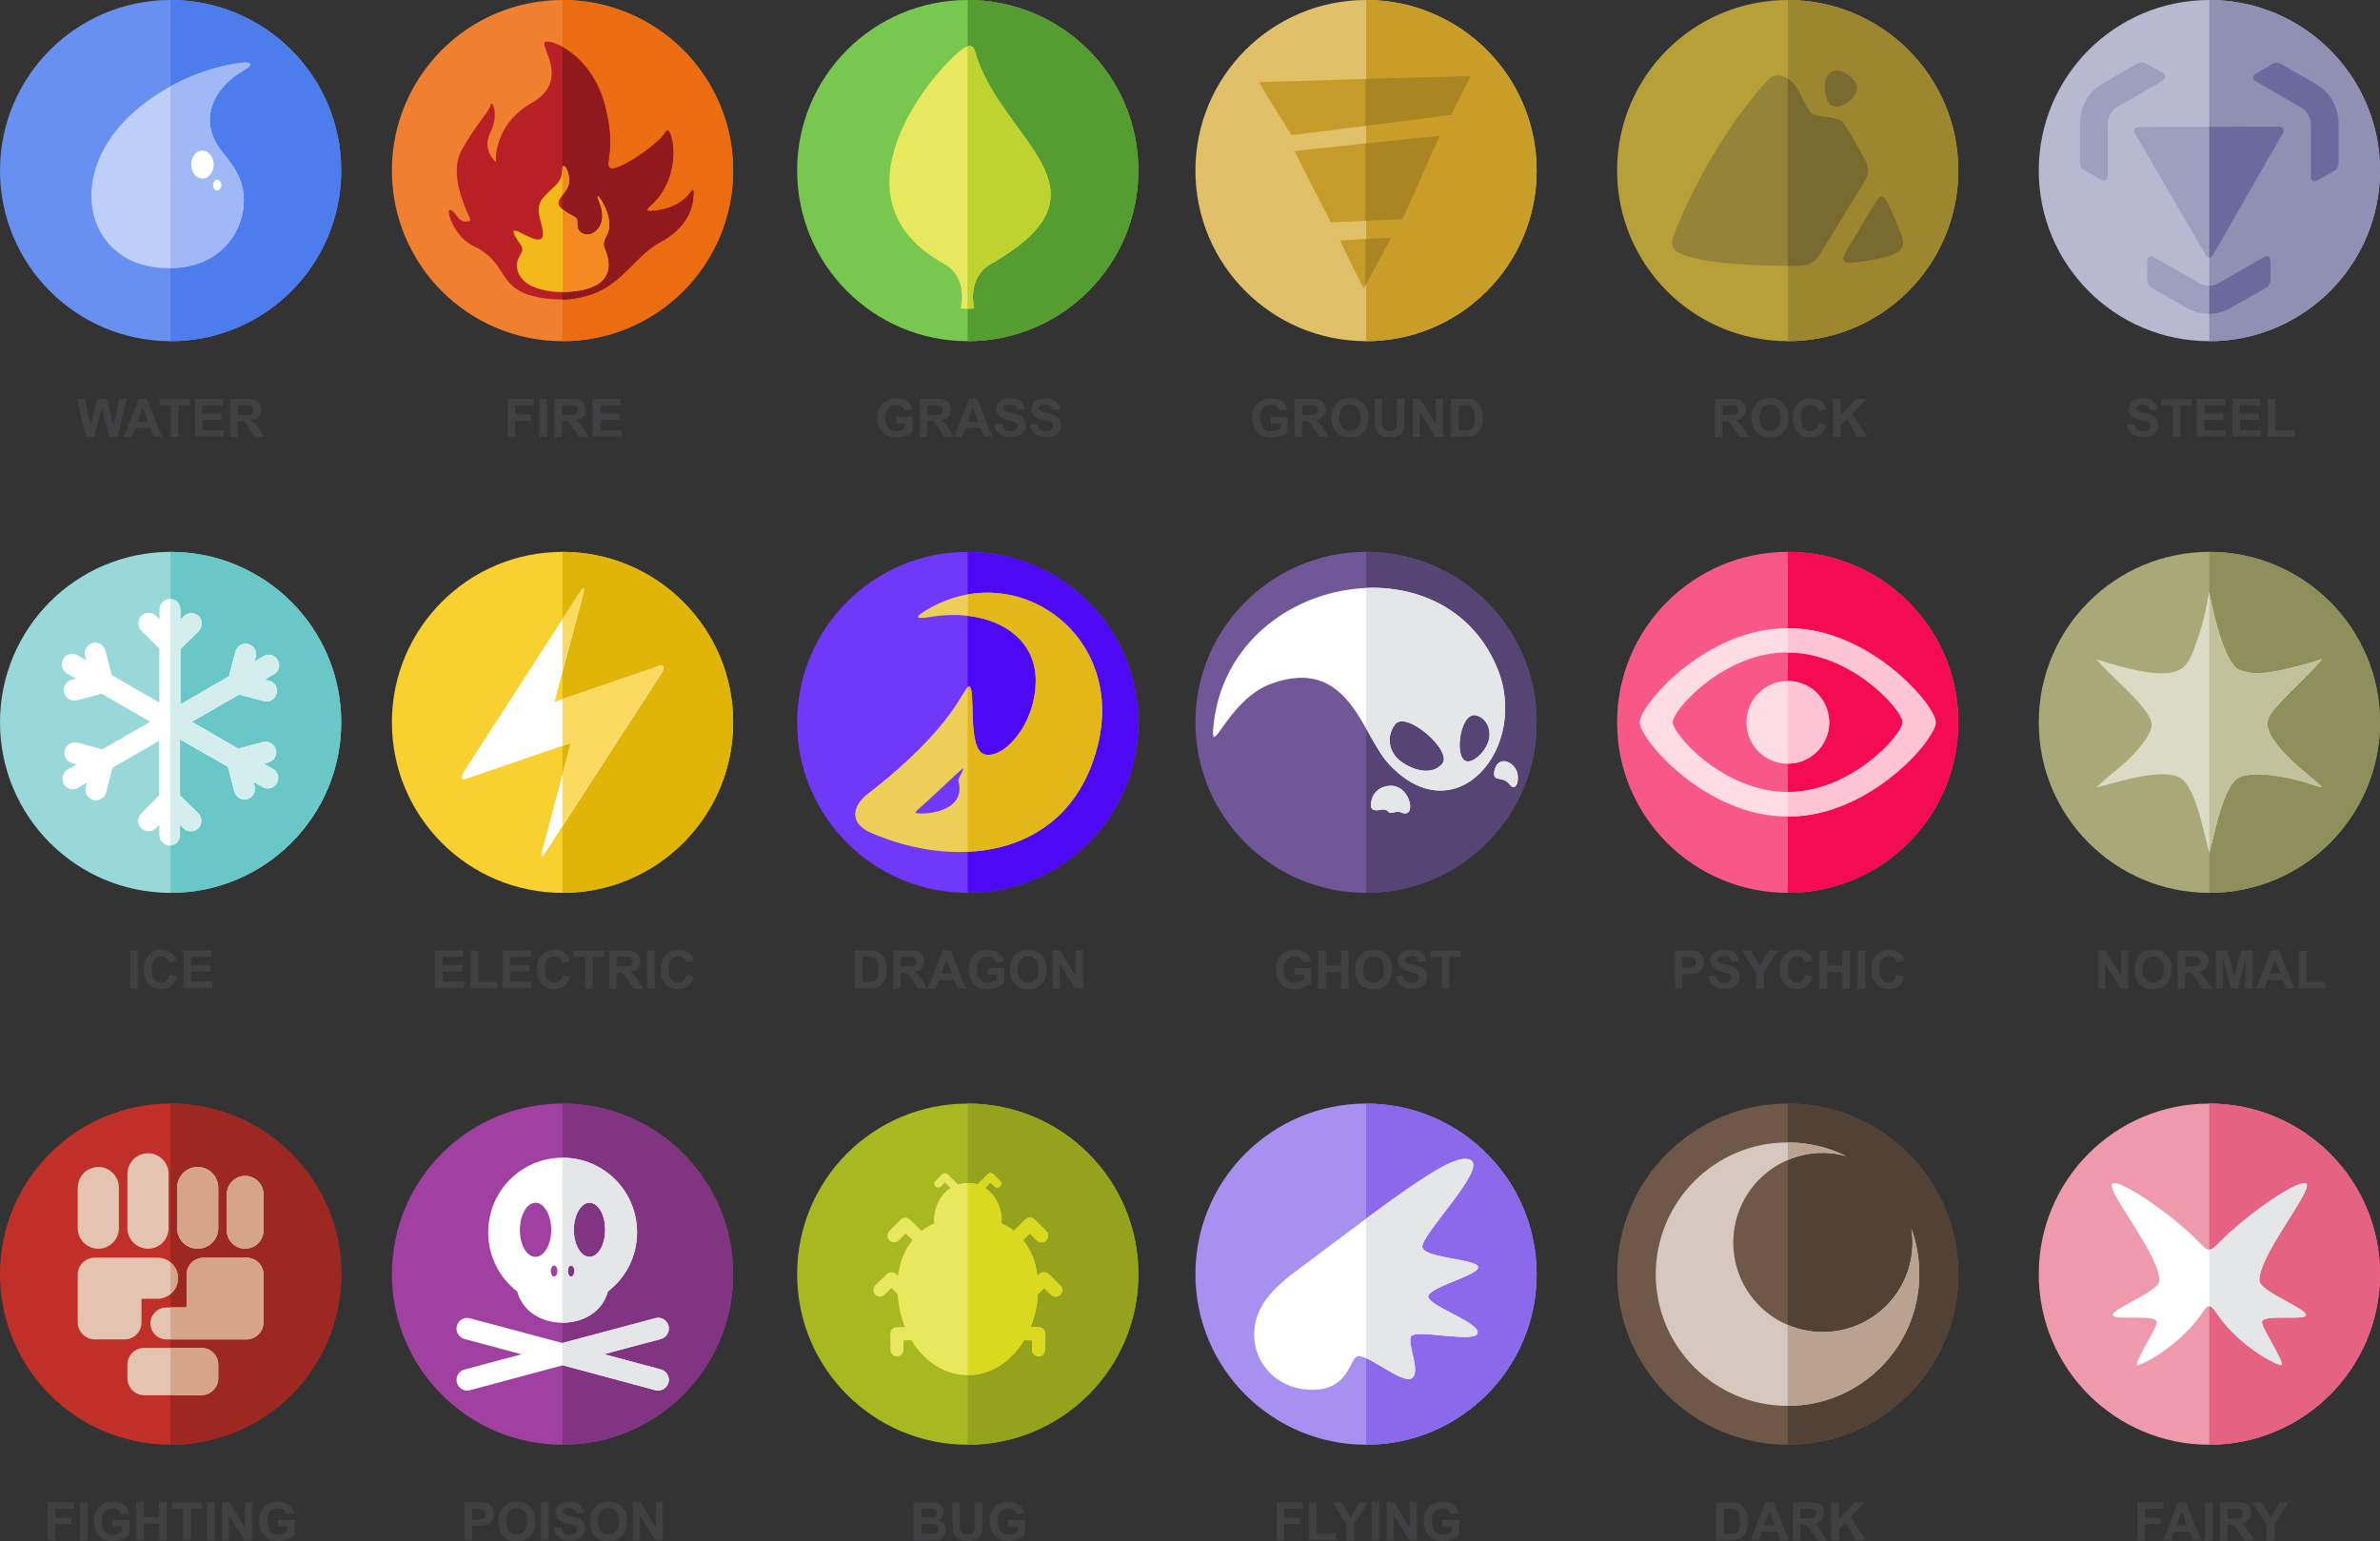 <?xml version="1.0" encoding="UTF-8" standalone="no"?>
<!-- Created with Inkscape (http://www.inkscape.org/) -->

<svg
   xmlns:dc="http://purl.org/dc/elements/1.1/"
   xmlns:cc="http://creativecommons.org/ns#"
   xmlns:rdf="http://www.w3.org/1999/02/22-rdf-syntax-ns#"
   xmlns:svg="http://www.w3.org/2000/svg"
   xmlns="http://www.w3.org/2000/svg"
   xmlns:sodipodi="http://sodipodi.sourceforge.net/DTD/sodipodi-0.dtd"
   xmlns:inkscape="http://www.inkscape.org/namespaces/inkscape"
   width="347.416mm"
   height="225.016mm"
   viewBox="0 0 1231 797.3"
   id="svg8620"
   version="1.1"
   inkscape:version="0.91 r13725"
   sodipodi:docname="icon set.svg">
  <rect x="0" y="0" width="1231" height="797.3" fill="#333333" stroke="none"/>
  <defs
     id="defs8622">
    <clipPath
       clipPathUnits="userSpaceOnUse"
       id="clipPath8424">
      <path
         inkscape:connector-curvature="0"
         class="st16"
         d="m -916.731,-222.227 c 46.445,0 84.117,37.671 84.117,84.117 0,46.541 -37.671,84.212 -84.117,84.212 l 0,-168.329 z"
         style="clip-rule:evenodd;fill:#c89e29;fill-opacity:1;fill-rule:evenodd"
         id="path8426" />
    </clipPath>
    <clipPath
       clipPathUnits="userSpaceOnUse"
       id="clipPath8240">
      <path
         inkscape:connector-curvature="0"
         class="st6"
         d="m -209.943,327.784 c 48.7,0 88.3,39.5 88.3,88.2 0,48.7 -39.6,88.2 -88.3,88.2 l 0,-176.4 z"
         style="clip-rule:evenodd;fill:#8f8f5c;fill-opacity:1;fill-rule:evenodd"
         id="path8242" />
    </clipPath>
  </defs>
  <sodipodi:namedview
     id="base"
     pagecolor="#ffffff"
     bordercolor="#666666"
     borderopacity="1.0"
     inkscape:pageopacity="0.0"
     inkscape:pageshadow="2"
     inkscape:zoom="0.35"
     inkscape:cx="734.78569"
     inkscape:cy="198.65001"
     inkscape:document-units="px"
     inkscape:current-layer="layer1"
     showgrid="false"
     fit-margin-top="0"
     fit-margin-left="0"
     fit-margin-right="0"
     fit-margin-bottom="0"
     inkscape:window-width="1368"
     inkscape:window-height="849"
     inkscape:window-x="-8"
     inkscape:window-y="-8"
     inkscape:window-maximized="1" />
  <g
     inkscape:label="Layer 1"
     inkscape:groupmode="layer"
     id="layer1"
     transform="translate(1204.071,66.288)">
    <path
       inkscape:connector-curvature="0"
       class="st0"
       d="m -1115.871,-66.288 c 48.8,0 88.3,39.5 88.3,88.2 0,48.8 -39.5,88.3 -88.3,88.3 -48.7,0 -88.2,-39.5 -88.2,-88.3 0,-48.7 39.5,-88.2 88.2,-88.2 l 0,0 z"
       style="clip-rule:evenodd;fill:#6890f0;fill-opacity:1;fill-rule:evenodd"
       id="path8073"
       inkscape:export-filename="C:\Users\kli\Desktop\Graphics\Fun\Squad\icons\water.png"
       inkscape:export-xdpi="90"
       inkscape:export-ydpi="90" />
    <path
       inkscape:connector-curvature="0"
       class="st1"
       d="m -1115.871,-66.288 c 48.8,0 88.3,39.5 88.3,88.2 0,48.8 -39.5,88.3 -88.3,88.3 l 0,-176.5 z"
       style="clip-rule:evenodd;fill:#4d7ced;fill-opacity:1;fill-rule:evenodd"
       id="path8075"
       inkscape:export-filename="C:\Users\kli\Desktop\Graphics\Fun\Squad\icons\water.png"
       inkscape:export-xdpi="90"
       inkscape:export-ydpi="90" />
    <path
       inkscape:connector-curvature="0"
       class="st2"
       d="m -1079.371,-33.788 c -16.6,2.1 -33.8,9.2 -47.9,19.4 -49,35.1 -32.7,92.3 17,86.4 21,-2.4 32.7,-19 32.3,-35.5 -0.2,-8.7 -3.7,-15.2 -11,-24.1 -13.2,-15.8 -5,-33.5 11.5,-42.6 4.6,-2.7 3.1,-4.3 -1.9,-3.6 l 0,0 z"
       style="clip-rule:evenodd;fill:#becff9;fill-opacity:1;fill-rule:evenodd"
       id="path8077"
       inkscape:export-filename="C:\Users\kli\Desktop\Graphics\Fun\Squad\icons\water.png"
       inkscape:export-xdpi="90"
       inkscape:export-ydpi="90" />
    <path
       inkscape:connector-curvature="0"
       class="st3"
       d="m -1079.371,-33.788 c -12.2,1.6 -24.9,5.9 -36.5,12.1 l 0,94.1 c 1.9,0 3.7,-0.2 5.6,-0.4 21,-2.4 32.7,-19 32.3,-35.5 -0.2,-8.7 -3.7,-15.2 -11,-24.1 -13.2,-15.8 -5,-33.5 11.5,-42.6 4.6,-2.7 3.1,-4.3 -1.9,-3.6 l 0,0 z"
       style="clip-rule:evenodd;fill:#a0b9f6;fill-opacity:1;fill-rule:evenodd"
       id="path8079"
       inkscape:export-filename="C:\Users\kli\Desktop\Graphics\Fun\Squad\icons\water.png"
       inkscape:export-xdpi="90"
       inkscape:export-ydpi="90" />
    <path
       inkscape:connector-curvature="0"
       class="st4"
       d="m -1099.371,11.612 c 3.2,0 5.8,3.2 5.8,7.2 0,4.1 -2.6,7.3 -5.8,7.3 -3.2,0 -5.8,-3.2 -5.8,-7.3 0,-4 2.5,-7.2 5.8,-7.2 l 0,0 z"
       style="clip-rule:evenodd;fill:#ffffff;fill-rule:evenodd"
       id="path8081"
       inkscape:export-filename="C:\Users\kli\Desktop\Graphics\Fun\Squad\icons\water.png"
       inkscape:export-xdpi="90"
       inkscape:export-ydpi="90" />
    <path
       inkscape:connector-curvature="0"
       class="st4"
       d="m -1091.771,26.712 c 1.2,0 2.2,1.2 2.2,2.8 0,1.4 -1,2.7 -2.2,2.7 -1.2,0 -2.1,-1.2 -2.1,-2.7 0,-1.6 0.9,-2.8 2.1,-2.8 l 0,0 z"
       style="clip-rule:evenodd;fill:#ffffff;fill-rule:evenodd"
       id="path8083"
       inkscape:export-filename="C:\Users\kli\Desktop\Graphics\Fun\Squad\icons\water.png"
       inkscape:export-xdpi="90"
       inkscape:export-ydpi="90" />
    <path
       id="path8085"
       style="fill:#414042"
       d="m -1159.571,159.712 -4.7,-19.7 4.1,0 2.9,13.5 3.7,-13.5 4.7,0 3.4,13.7 3,-13.7 4,0 -4.8,19.7 -4.2,0 -3.9,-14.8 -3.9,14.8 -4.3,0 z m 39.4,0 -4.4,0 -1.7,-4.6 -7.9,0 -1.6,4.6 -4.2,0 7.7,-19.7 4.1,0 8,19.7 z m -7.3,-7.8 -2.8,-7.3 -2.7,7.3 5.5,0 z m 11.8,7.8 0,-16.3 -5.9,0 0,-3.3 15.7,0 0,3.3 -5.9,0 0,16.3 -3.9,0 z m 12.4,0 0,-19.7 14.6,0 0,3.3 -10.7,0 0,4.3 9.9,0 0,3.3 -9.9,0 0,5.3 11,0 0,3.3 -14.9,0 z m 18.3,0 0,-19.7 8.3,0 c 2.1,0 3.6,0.1 4.6,0.6 0.9,0.3 1.7,0.9 2.2,1.9 0.7,0.9 0.9,1.9 0.9,3 0,1.6 -0.4,2.8 -1.3,3.7 -0.8,1 -2.1,1.6 -3.9,1.9 0.9,0.4 1.7,1 2.2,1.6 0.6,0.7 1.2,1.7 2.2,3.2 l 2.3,3.9 -4.7,0 -2.9,-4.3 c -1,-1.6 -1.7,-2.4 -2.1,-2.9 -0.3,-0.3 -0.8,-0.7 -1.2,-0.8 -0.3,-0.2 -1,-0.2 -2,-0.2 l -0.8,0 0,8.2 -3.8,0 z m 3.9,-11.3 3,0 c 1.9,0 3,-0.1 3.6,-0.3 0.4,-0.1 0.8,-0.3 1.1,-0.8 0.2,-0.4 0.3,-0.9 0.3,-1.4 0,-0.7 -0.1,-1.2 -0.4,-1.7 -0.4,-0.3 -0.9,-0.7 -1.6,-0.8 -0.3,0 -1.2,0 -2.9,0 l -3.1,0 0,5 z"
       class="st5"
       inkscape:connector-curvature="0" />
    <path
       id="path8089"
       style="clip-rule:evenodd;fill:#f08030;fill-opacity:1;fill-rule:evenodd"
       d="m -913.171,-66.288 c 48.8,0 88.3,39.5 88.3,88.2 0,48.8 -39.5,88.3 -88.3,88.3 -48.7,0 -88.2,-39.5 -88.2,-88.3 0,-48.7 39.5,-88.2 88.2,-88.2 l 0,0 z"
       class="st6"
       inkscape:connector-curvature="0"
       inkscape:export-filename="C:\Users\kli\Desktop\Graphics\Fun\Squad\icons\fire.png"
       inkscape:export-xdpi="90"
       inkscape:export-ydpi="90" />
    <path
       id="path8091"
       style="clip-rule:evenodd;fill:#eb6c11;fill-opacity:1;fill-rule:evenodd"
       d="m -913.171,-66.288 c 48.8,0 88.3,39.5 88.3,88.2 0,48.8 -39.5,88.3 -88.3,88.3 l 0,-176.5 z"
       class="st7"
       inkscape:connector-curvature="0"
       inkscape:export-filename="C:\Users\kli\Desktop\Graphics\Fun\Squad\icons\fire.png"
       inkscape:export-xdpi="90"
       inkscape:export-ydpi="90" />
    <path
       id="path8093"
       style="clip-rule:evenodd;fill:#b92025;fill-rule:evenodd"
       d="m -970.771,42.412 c 2.6,0.9 3.3,6.3 8.2,5.9 2.4,-0.2 2,-0.8 1,-2.9 -2.8,-6.1 -10,-22.6 -3.8,-33.9 7.8,-14 14.3,-19.9 15,-23.4 0.6,-3.3 4.7,4.7 0,14 -3,5.9 -1.1,10.5 0.7,13 3,4.1 1.9,1.7 2.2,-1.6 0.7,-6.1 3.9,-18.3 18.6,-26.7 20.2,-11.5 3.4,-29.8 6.8,-31.4 3.4,-1.6 23.7,6.8 30.6,31.7 6.8,24.9 -0.7,32 3.3,33.6 4.1,1.6 25.6,-13 28.4,-18.9 0.7,-1.3 1.6,-0.9 2.3,0.9 2.6,5.8 3.9,24.9 -10.2,37.4 -1.4,1.2 -2.8,2.9 0.1,2.7 4.7,-0.2 12.5,-1.6 18.1,-6.8 3.2,-2.8 4.7,-7.8 3.9,0.7 -0.6,5.8 -3.8,15.2 -17.6,22.6 -9.6,5.1 -16,15.8 -26.8,22.7 -11.3,7.2 -27.7,8.3 -40.4,4.3 -16,-4.9 -12,-17.5 -28.6,-25.2 -8.8,-4.1 -12.9,-14.5 -13,-17.8 0.1,-0.9 0.3,-1.1 1.2,-0.9 l 0,0 z"
       class="st8"
       inkscape:connector-curvature="0"
       inkscape:export-filename="C:\Users\kli\Desktop\Graphics\Fun\Squad\icons\fire.png"
       inkscape:export-xdpi="90"
       inkscape:export-ydpi="90" />
    <path
       id="path8095"
       style="clip-rule:evenodd;fill:#8f191c;fill-rule:evenodd"
       d="m -913.171,-41.888 c 7.5,4.1 17.2,13.2 21.7,29.1 6.8,24.9 -0.7,32 3.3,33.6 4.1,1.6 25.6,-13 28.4,-18.9 0.7,-1.3 1.6,-0.9 2.3,0.9 2.6,5.8 3.9,24.9 -10.2,37.4 -1.4,1.2 -2.8,2.9 0.1,2.7 4.7,-0.2 12.5,-1.6 18.1,-6.8 3.2,-2.8 4.7,-7.8 3.9,0.7 -0.6,5.8 -3.8,15.2 -17.6,22.6 -9.6,5.1 -16,15.8 -26.8,22.7 -6.6,4.2 -14.9,6.3 -23.2,6.7 l 0,-130.7 z"
       class="st9"
       inkscape:connector-curvature="0"
       inkscape:export-filename="C:\Users\kli\Desktop\Graphics\Fun\Squad\icons\fire.png"
       inkscape:export-xdpi="90"
       inkscape:export-ydpi="90" />
    <path
       id="path8097"
       style="clip-rule:evenodd;fill:#f3b81a;fill-rule:evenodd"
       d="m -916.071,84.712 c 0,0 -15.3,-0.4 -19.5,-9 -4.2,-8.6 4.1,-10.7 0.9,-15.2 -3.2,-4.6 -5.6,-8.6 -2.1,-7.3 3.3,1.2 13,7.8 13.5,2.2 0.4,-5.7 -5,-13.2 -0.1,-19.1 4.8,-5.9 9.9,-7.5 10.1,-14.5 0.1,-7 6,4 2.4,9.6 -3.6,5.7 -7,7.2 -1.3,11.3 5.6,4.2 7,2.3 6.7,7.3 -0.3,5 7.2,7.8 11.5,1 4.2,-6.9 -2.1,-16 -0.9,-15.8 1.2,0.3 8.9,12.3 4.7,20.1 -2,3.7 -1.9,5.2 -1.2,6.8 8,18.9 -9.2,23.1 -24.7,22.6 l 0,0 z"
       class="st10"
       inkscape:connector-curvature="0"
       inkscape:export-filename="C:\Users\kli\Desktop\Graphics\Fun\Squad\icons\fire.png"
       inkscape:export-xdpi="90"
       inkscape:export-ydpi="90" />
    <path
       id="path8099"
       style="clip-rule:evenodd;fill:#f48b20;fill-rule:evenodd"
       d="m -913.171,20.212 c 1,-3.4 5.6,6.1 2.3,11.1 -0.8,1.3 -1.6,2.3 -2.3,3.3 l 0,-14.4 z m 0,21.8 c 0.3,0.2 0.7,0.4 1,0.7 5.6,4.2 7,2.3 6.7,7.3 -0.3,5 7.2,7.8 11.5,1 4.2,-6.9 -2.1,-16 -0.9,-15.8 1.2,0.3 8.9,12.3 4.7,20.1 -2,3.7 -1.9,5.2 -1.2,6.8 7.6,17.6 -7,22.4 -21.7,22.6 l 0,-42.7 z"
       class="st6"
       inkscape:connector-curvature="0"
       inkscape:export-filename="C:\Users\kli\Desktop\Graphics\Fun\Squad\icons\fire.png"
       inkscape:export-xdpi="90"
       inkscape:export-ydpi="90" />
    <path
       inkscape:connector-curvature="0"
       class="st5"
       d="m -941.571,159.712 0,-19.7 13.5,0 0,3.3 -9.6,0 0,4.7 8.2,0 0,3.3 -8.2,0 0,8.3 -3.9,0 z m 16.5,0 0,-19.7 4,0 0,19.7 -4,0 z m 7.8,0 0,-19.7 8.3,0 c 2.1,0 3.7,0.1 4.6,0.6 1,0.3 1.8,0.9 2.3,1.9 0.6,0.9 0.8,1.9 0.8,3 0,1.6 -0.3,2.8 -1.2,3.7 -0.9,1 -2.2,1.6 -3.9,1.9 0.8,0.4 1.6,1 2.1,1.6 0.6,0.7 1.3,1.7 2.2,3.2 l 2.4,3.9 -4.8,0 -2.9,-4.3 c -1,-1.6 -1.7,-2.4 -2.1,-2.9 -0.3,-0.3 -0.7,-0.7 -1.1,-0.8 -0.4,-0.2 -1.1,-0.2 -2,-0.2 l -0.8,0 0,8.2 -3.9,0 z m 4,-11.3 2.9,0 c 1.9,0 3.1,-0.1 3.6,-0.3 0.4,-0.1 0.9,-0.3 1.1,-0.8 0.2,-0.4 0.4,-0.9 0.4,-1.4 0,-0.7 -0.2,-1.2 -0.6,-1.7 -0.3,-0.3 -0.9,-0.7 -1.6,-0.8 -0.2,0 -1.2,0 -2.9,0 l -3,0 0,5 z m 15.8,11.3 0,-19.7 14.6,0 0,3.3 -10.6,0 0,4.3 9.8,0 0,3.3 -9.8,0 0,5.3 10.9,0 0,3.3 -14.9,0 z"
       style="fill:#414042"
       id="path8101" />
    <path
       id="path8105"
       style="clip-rule:evenodd;fill:#78c850;fill-opacity:1;fill-rule:evenodd"
       d="m -703.571,-66.288 c 48.8,0 88.3,39.5 88.3,88.2 0,48.8 -39.5,88.3 -88.3,88.3 -48.7,0 -88.2,-39.5 -88.2,-88.3 0,-48.7 39.4,-88.2 88.2,-88.2 l 0,0 z"
       class="st11"
       inkscape:connector-curvature="0"
       inkscape:export-filename="C:\Users\kli\Desktop\Graphics\Fun\Squad\icons\grass.png"
       inkscape:export-xdpi="90"
       inkscape:export-ydpi="90" />
    <path
       id="path8107"
       style="clip-rule:evenodd;fill:#559c31;fill-opacity:1;fill-rule:evenodd"
       d="m -703.571,-66.288 c 48.8,0 88.3,39.5 88.3,88.2 0,48.8 -39.5,88.3 -88.3,88.3 l 0,-176.5 z"
       class="st12"
       inkscape:connector-curvature="0"
       inkscape:export-filename="C:\Users\kli\Desktop\Graphics\Fun\Squad\icons\grass.png"
       inkscape:export-xdpi="90"
       inkscape:export-ydpi="90" />
    <path
       id="path8109"
       style="clip-rule:evenodd;fill:#e8e85f;fill-rule:evenodd"
       d="m -707.371,-40.088 c -17.2,14 -68.1,77.1 -8.6,110.2 13.1,7.3 8.8,23.1 8.8,23.1 1.6,0.3 5.4,0.3 7,0 0,0 -4.3,-15.7 8.8,-23.1 67.6,-38.6 4.4,-63.6 -8.5,-110.1 -1.1,-4 -4.5,-2.6 -7.5,-0.1 l 0,0 z"
       class="st13"
       inkscape:connector-curvature="0"
       inkscape:export-filename="C:\Users\kli\Desktop\Graphics\Fun\Squad\icons\grass.png"
       inkscape:export-xdpi="90"
       inkscape:export-ydpi="90" />
    <path
       id="path8111"
       style="clip-rule:evenodd;fill:#bfd330;fill-rule:evenodd"
       d="m -703.571,93.412 c 1.3,0 2.7,-0.1 3.4,-0.2 0,0 -4.3,-15.7 8.8,-23.1 67.6,-38.6 4.4,-63.6 -8.5,-110.1 -0.7,-2.3 -2.1,-2.8 -3.8,-2.3 l 0,135.7 z"
       class="st14"
       inkscape:connector-curvature="0"
       inkscape:export-filename="C:\Users\kli\Desktop\Graphics\Fun\Squad\icons\grass.png"
       inkscape:export-xdpi="90"
       inkscape:export-ydpi="90" />
    <path
       inkscape:connector-curvature="0"
       class="st5"
       d="m -740.571,152.512 0,-3.3 8.6,0 0,7.8 c -0.9,0.9 -2.1,1.6 -3.7,2.1 -1.6,0.7 -3.1,1 -4.8,1 -2,0 -3.9,-0.4 -5.3,-1.3 -1.6,-0.9 -2.7,-2.1 -3.4,-3.7 -0.8,-1.7 -1.2,-3.3 -1.2,-5.2 0,-2.1 0.4,-3.9 1.3,-5.4 0.9,-1.7 2.1,-2.9 3.8,-3.7 1.2,-0.7 2.8,-1 4.7,-1 2.4,0 4.3,0.4 5.8,1.6 1.3,1 2.2,2.4 2.6,4.2 l -3.9,0.7 c -0.3,-0.9 -0.8,-1.7 -1.6,-2.2 -0.8,-0.6 -1.8,-0.9 -2.9,-0.9 -1.7,0 -3.1,0.6 -4.1,1.7 -1,1.1 -1.6,2.8 -1.6,4.9 0,2.3 0.6,4.1 1.6,5.2 1,1.2 2.4,1.8 4.1,1.8 0.8,0 1.7,-0.1 2.4,-0.4 0.9,-0.3 1.6,-0.8 2.2,-1.2 l 0,-2.4 -4.6,0 z m 12.3,7.2 0,-19.7 8.3,0 c 2.1,0 3.6,0.1 4.6,0.6 1,0.3 1.7,0.9 2.3,1.9 0.6,0.9 0.8,1.9 0.8,3 0,1.6 -0.4,2.8 -1.2,3.7 -0.9,1 -2.2,1.6 -3.9,1.9 0.8,0.4 1.6,1 2.1,1.6 0.6,0.7 1.3,1.7 2.2,3.2 l 2.4,3.9 -4.8,0 -2.9,-4.3 c -1,-1.6 -1.7,-2.4 -2.1,-2.9 -0.3,-0.3 -0.8,-0.7 -1.1,-0.8 -0.4,-0.2 -1.1,-0.2 -2,-0.2 l -0.9,0 0,8.2 -3.8,0 z m 3.9,-11.3 3,0 c 1.9,0 3.1,-0.1 3.6,-0.3 0.4,-0.1 0.9,-0.3 1.1,-0.8 0.2,-0.4 0.4,-0.9 0.4,-1.4 0,-0.7 -0.2,-1.2 -0.6,-1.7 -0.3,-0.3 -0.9,-0.7 -1.6,-0.8 -0.3,0 -1.2,0 -2.9,0 l -3.1,0 0,5 z m 33.5,11.3 -4.2,0 -1.8,-4.6 -7.9,0 -1.6,4.6 -4.2,0 7.7,-19.7 4.2,0 7.8,19.7 z m -7.2,-7.8 -2.8,-7.3 -2.7,7.3 5.5,0 z m 8.4,1.4 3.9,-0.3 c 0.2,1.2 0.7,2.2 1.4,2.8 0.7,0.7 1.7,1 2.9,1 1.2,0 2.2,-0.3 2.9,-0.9 0.6,-0.6 0.9,-1.1 0.9,-1.9 0,-0.4 -0.1,-0.8 -0.3,-1.1 -0.3,-0.3 -0.8,-0.7 -1.4,-0.9 -0.4,-0.2 -1.6,-0.4 -3.2,-0.9 -2.1,-0.6 -3.6,-1.1 -4.4,-1.9 -1.2,-1.1 -1.8,-2.4 -1.8,-4 0,-1 0.2,-1.9 0.8,-2.8 0.6,-0.9 1.4,-1.6 2.4,-2 1.1,-0.4 2.4,-0.7 3.9,-0.7 2.4,0 4.3,0.6 5.6,1.6 1.2,1.1 1.9,2.6 2,4.3 l -4,0.2 c -0.1,-1 -0.6,-1.8 -1.1,-2.2 -0.6,-0.4 -1.3,-0.7 -2.4,-0.7 -1.2,0 -2.1,0.3 -2.8,0.8 -0.3,0.2 -0.6,0.7 -0.6,1.2 0,0.4 0.2,0.9 0.6,1.1 0.6,0.4 1.7,0.9 3.7,1.3 1.9,0.4 3.3,1 4.2,1.4 1,0.4 1.7,1.1 2.2,2 0.6,0.9 0.8,1.9 0.8,3.1 0,1.1 -0.3,2.2 -0.9,3.2 -0.7,0.9 -1.6,1.7 -2.7,2.1 -1.2,0.6 -2.6,0.8 -4.3,0.8 -2.4,0 -4.3,-0.6 -5.7,-1.8 -1.5,-1 -2.3,-2.6 -2.6,-4.8 l 0,0 z m 18.3,0 3.9,-0.3 c 0.2,1.2 0.7,2.2 1.3,2.8 0.8,0.7 1.7,1 2.9,1 1.3,0 2.2,-0.3 2.9,-0.9 0.7,-0.6 1,-1.1 1,-1.9 0,-0.4 -0.1,-0.8 -0.4,-1.1 -0.2,-0.3 -0.7,-0.7 -1.4,-0.9 -0.4,-0.2 -1.4,-0.4 -3.1,-0.9 -2.1,-0.6 -3.7,-1.1 -4.4,-1.9 -1.2,-1.1 -1.9,-2.4 -1.9,-4 0,-1 0.3,-1.9 0.9,-2.8 0.6,-0.9 1.3,-1.6 2.4,-2 1.1,-0.4 2.3,-0.7 3.9,-0.7 2.4,0 4.3,0.6 5.6,1.6 1.2,1.1 1.9,2.6 2,4.3 l -4,0.2 c -0.2,-1 -0.6,-1.8 -1.1,-2.2 -0.6,-0.4 -1.3,-0.7 -2.6,-0.7 -1.1,0 -2,0.3 -2.7,0.8 -0.4,0.2 -0.7,0.7 -0.7,1.2 0,0.4 0.2,0.9 0.7,1.1 0.4,0.4 1.7,0.9 3.7,1.3 1.9,0.4 3.3,1 4.2,1.4 0.9,0.4 1.7,1.1 2.2,2 0.4,0.9 0.8,1.9 0.8,3.1 0,1.1 -0.3,2.2 -1,3.2 -0.6,0.9 -1.4,1.7 -2.7,2.1 -1.1,0.6 -2.6,0.8 -4.2,0.8 -2.4,0 -4.4,-0.6 -5.8,-1.8 -1.4,-1 -2.2,-2.6 -2.4,-4.8 l 0,0 z"
       style="fill:#414042"
       id="path8113" />
    <path
       id="path8117"
       style="clip-rule:evenodd;fill:#e0c068;fill-opacity:1;fill-rule:evenodd"
       d="m -497.471,-66.288 c 48.7,0 88.2,39.5 88.2,88.2 0,48.8 -39.5,88.3 -88.2,88.3 -48.7,0 -88.3,-39.5 -88.3,-88.3 0,-48.7 39.6,-88.2 88.3,-88.2 l 0,0 z"
       class="st15"
       inkscape:connector-curvature="0"
       inkscape:export-filename="C:\Users\kli\Desktop\Graphics\Fun\Squad\icons\ground.png"
       inkscape:export-xdpi="90"
       inkscape:export-ydpi="90" />
    <path
       id="path8119"
       style="clip-rule:evenodd;fill:#c89e29;fill-opacity:1;fill-rule:evenodd"
       d="m -497.471,-66.288 c 48.7,0 88.2,39.5 88.2,88.2 0,48.8 -39.5,88.3 -88.2,88.3 l 0,-176.5 z"
       class="st16"
       inkscape:connector-curvature="0"
       inkscape:export-filename="C:\Users\kli\Desktop\Graphics\Fun\Squad\icons\ground.png"
       inkscape:export-xdpi="90"
       inkscape:export-ydpi="90" />
    <path
       inkscape:connector-curvature="0"
       class="st5"
       d="m -546.671,152.512 0,-3.3 8.6,0 0,7.8 c -0.8,0.9 -2,1.6 -3.6,2.1 -1.6,0.7 -3.2,1 -4.8,1 -2.1,0 -3.9,-0.4 -5.4,-1.3 -1.4,-0.9 -2.7,-2.1 -3.4,-3.7 -0.8,-1.7 -1.1,-3.3 -1.1,-5.2 0,-2.1 0.4,-3.9 1.2,-5.4 0.9,-1.7 2.1,-2.9 3.8,-3.7 1.3,-0.7 2.9,-1 4.8,-1 2.4,0 4.3,0.4 5.7,1.6 1.3,1 2.2,2.4 2.7,4.2 l -4,0.7 c -0.2,-0.9 -0.8,-1.7 -1.6,-2.2 -0.7,-0.6 -1.7,-0.9 -2.8,-0.9 -1.8,0 -3.1,0.6 -4.2,1.7 -1,1.1 -1.4,2.8 -1.4,4.9 0,2.3 0.4,4.1 1.6,5.2 1,1.2 2.3,1.8 4,1.8 0.9,0 1.7,-0.1 2.6,-0.4 0.8,-0.3 1.6,-0.8 2.1,-1.2 l 0,-2.4 -4.8,0 z m 12.2,7.2 0,-19.7 8.3,0 c 2.1,0 3.7,0.1 4.7,0.6 0.9,0.3 1.7,0.9 2.2,1.9 0.6,0.9 0.9,1.9 0.9,3 0,1.6 -0.4,2.8 -1.3,3.7 -0.9,1 -2.1,1.6 -3.9,1.9 0.9,0.4 1.6,1 2.1,1.6 0.6,0.7 1.3,1.7 2.3,3.2 l 2.3,3.9 -4.7,0 -2.9,-4.3 c -1,-1.6 -1.8,-2.4 -2.1,-2.9 -0.3,-0.3 -0.8,-0.7 -1.2,-0.8 -0.4,-0.2 -1.1,-0.2 -2,-0.2 l -0.8,0 0,8.2 -3.9,0 z m 4,-11.3 2.9,0 c 1.9,0 3.1,-0.1 3.6,-0.3 0.6,-0.1 0.9,-0.3 1.1,-0.8 0.3,-0.4 0.4,-0.9 0.4,-1.4 0,-0.7 -0.2,-1.2 -0.6,-1.7 -0.3,-0.3 -0.8,-0.7 -1.4,-0.8 -0.3,0 -1.3,0 -2.9,0 l -3.1,0 0,5 z m 15,1.5 c 0,-2 0.3,-3.7 0.9,-5 0.4,-1 1.1,-1.9 1.9,-2.7 0.8,-0.8 1.6,-1.4 2.6,-1.8 1.2,-0.6 2.6,-0.8 4.2,-0.8 2.9,0 5.2,0.9 6.9,2.7 1.8,1.8 2.7,4.3 2.7,7.5 0,3.2 -0.9,5.7 -2.7,7.5 -1.7,1.9 -4,2.8 -6.9,2.8 -2.9,0 -5.2,-0.9 -7,-2.7 -1.7,-1.8 -2.6,-4.4 -2.6,-7.5 l 0,0 z m 4.1,-0.1 c 0,2.2 0.6,3.9 1.6,5.1 1,1.1 2.3,1.7 3.9,1.7 1.6,0 2.9,-0.6 3.9,-1.7 1,-1.2 1.6,-2.9 1.6,-5.1 0,-2.3 -0.6,-4 -1.6,-5.1 -0.9,-1.1 -2.2,-1.7 -3.9,-1.7 -1.7,0 -2.9,0.6 -4,1.7 -0.9,1.2 -1.5,2.9 -1.5,5.1 l 0,0 z m 18.1,-9.8 4,0 0,10.7 c 0,1.7 0,2.8 0.1,3.2 0.2,0.8 0.6,1.4 1.2,2 0.7,0.4 1.6,0.7 2.7,0.7 1.1,0 2,-0.2 2.6,-0.7 0.6,-0.4 0.9,-1 1,-1.7 0.1,-0.7 0.2,-1.8 0.2,-3.3 l 0,-10.9 3.9,0 0,10.3 c 0,2.3 -0.1,4 -0.3,5 -0.2,0.9 -0.6,1.8 -1.1,2.4 -0.6,0.7 -1.3,1.2 -2.3,1.6 -1,0.4 -2.2,0.7 -3.8,0.7 -1.9,0 -3.3,-0.2 -4.3,-0.7 -0.9,-0.4 -1.7,-1 -2.2,-1.7 -0.6,-0.8 -1,-1.4 -1.1,-2.2 -0.3,-1.1 -0.4,-2.8 -0.4,-5 l 0,-10.4 z m 19.9,19.7 0,-19.7 3.9,0 8,13.1 0,-13.1 3.7,0 0,19.7 -3.9,0 -8,-12.9 0,12.9 -3.7,0 z m 19.8,-19.7 7.2,0 c 1.7,0 2.9,0.1 3.8,0.3 1.1,0.3 2.1,1 3,1.9 0.8,0.8 1.4,1.9 1.8,3.1 0.4,1.2 0.7,2.8 0.7,4.7 0,1.6 -0.2,3 -0.6,4.2 -0.6,1.3 -1.2,2.6 -2.1,3.4 -0.7,0.7 -1.7,1.2 -2.8,1.6 -0.9,0.2 -2.1,0.4 -3.6,0.4 l -7.4,0 0,-19.6 z m 4,3.4 0,13 2.9,0 c 1.1,0 2,-0.1 2.4,-0.2 0.7,-0.1 1.2,-0.4 1.6,-0.8 0.4,-0.4 0.8,-1 1.1,-1.9 0.2,-0.9 0.3,-2.1 0.3,-3.7 0,-1.4 -0.1,-2.7 -0.3,-3.4 -0.3,-0.8 -0.7,-1.4 -1.1,-1.9 -0.6,-0.4 -1.1,-0.8 -1.9,-1 -0.6,-0.1 -1.7,-0.1 -3.2,-0.1 l -1.8,0 z"
       style="fill:#414042"
       id="path8125" />
    <path
       id="path8129"
       style="clip-rule:evenodd;fill:#b8a038;fill-opacity:1;fill-rule:evenodd"
       d="m -279.371,-66.288 c 48.7,0 88.2,39.5 88.2,88.2 0,48.8 -39.5,88.3 -88.2,88.3 -48.8,0 -88.3,-39.5 -88.3,-88.3 0,-48.7 39.5,-88.2 88.3,-88.2 l 0,0 z"
       class="st19"
       inkscape:connector-curvature="0"
       inkscape:export-filename="C:\Users\kli\Desktop\Graphics\Fun\Squad\icons\rock.png"
       inkscape:export-xdpi="90"
       inkscape:export-ydpi="90" />
    <path
       id="path8131"
       style="clip-rule:evenodd;fill:#9c872f;fill-opacity:1;fill-rule:evenodd"
       d="m -279.371,-66.288 c 48.7,0 88.2,39.5 88.2,88.2 0,48.8 -39.5,88.3 -88.2,88.3 l 0,-176.5 z"
       class="st20"
       inkscape:connector-curvature="0"
       inkscape:export-filename="C:\Users\kli\Desktop\Graphics\Fun\Squad\icons\rock.png"
       inkscape:export-xdpi="90"
       inkscape:export-ydpi="90" />
    <path
       id="path8133"
       style="clip-rule:evenodd;fill:#948339;fill-opacity:1;fill-rule:evenodd"
       d="m -329.771,66.712 c -10.5,-3 -10.9,-6 -7.6,-14 12.7,-31 31.3,-60.1 47.8,-77.7 3.1,-3.3 7.5,-2.8 11,0 5.2,3.9 6.1,10.5 11,17 1.8,2.4 14.7,2 16.5,4.7 1.6,2.3 3.2,4.9 4.8,7.6 1.9,3.2 3.7,6.5 5.3,9.5 3.7,6.6 4.3,8.7 0.3,15.2 l -21.4,35 c -3.3,5.4 -6.2,7.2 -12.6,7.2 -21.1,0.3 -43.4,-1.2 -55.1,-4.5 l 0,0 z m 102.9,-26.2 c 1.9,4 3.7,8.1 5.3,12.2 3.3,8 3,11 -7.6,14 -4.3,1.2 -10.1,2.2 -16.8,2.9 -6,0.7 -5.2,-2.8 -2.7,-6.8 l 11.2,-18.7 c 5.4,-8.4 6.3,-12.8 10.6,-3.6 l 0,0 z"
       class="st21"
       inkscape:connector-curvature="0"
       inkscape:export-filename="C:\Users\kli\Desktop\Graphics\Fun\Squad\icons\rock.png"
       inkscape:export-xdpi="90"
       inkscape:export-ydpi="90" />
    <path
       id="path8135"
       style="clip-rule:evenodd;fill:#796b2f;fill-opacity:1;fill-rule:evenodd"
       d="m -279.371,-25.688 c 0.2,0.1 0.6,0.3 0.9,0.7 5.2,3.9 6.1,10.5 11,17 1.8,2.4 14.7,2 16.5,4.7 1.6,2.3 3.2,4.9 4.8,7.6 1.9,3.2 3.7,6.5 5.3,9.5 3.7,6.6 4.3,8.7 0.3,15.2 l -21.4,35 c -3.3,5.4 -6.2,7.2 -12.6,7.2 -1.7,0.1 -3.3,0.1 -4.9,0.1 l 0,-97 z m 25.2,-4.1 c 4.6,0 10.6,4.8 10.6,9.1 0,4.2 -5.9,9.6 -10.5,9.6 -4.7,0 -6.1,-5.3 -6.1,-9.6 -0.1,-4.3 1.3,-9.1 6,-9.1 l 0,0 z m 27.3,70.3 c 1.9,4 3.7,8.1 5.3,12.2 3.3,8 3,11 -7.6,14 -4.3,1.2 -10.1,2.2 -16.8,2.9 -6,0.7 -5.2,-2.8 -2.7,-6.8 l 11.2,-18.7 c 5.4,-8.4 6.3,-12.8 10.6,-3.6 l 0,0 z"
       class="st22"
       inkscape:connector-curvature="0"
       inkscape:export-filename="C:\Users\kli\Desktop\Graphics\Fun\Squad\icons\rock.png"
       inkscape:export-xdpi="90"
       inkscape:export-ydpi="90" />
    <path
       inkscape:connector-curvature="0"
       class="st5"
       d="m -317.171,159.712 0,-19.7 8.3,0 c 2.1,0 3.7,0.1 4.7,0.6 0.9,0.3 1.7,0.9 2.2,1.9 0.6,0.9 0.9,1.9 0.9,3 0,1.6 -0.4,2.8 -1.3,3.7 -0.9,1 -2.1,1.6 -3.9,1.9 0.9,0.4 1.6,1 2.1,1.6 0.6,0.7 1.3,1.7 2.3,3.2 l 2.3,3.9 -4.8,0 -2.8,-4.3 c -1.1,-1.6 -1.8,-2.4 -2.1,-2.9 -0.4,-0.3 -0.8,-0.7 -1.2,-0.8 -0.4,-0.2 -1.1,-0.2 -2,-0.2 l -0.8,0 0,8.2 -3.9,0 z m 4,-11.3 2.9,0 c 1.9,0 3.1,-0.1 3.6,-0.3 0.6,-0.1 0.9,-0.3 1.1,-0.8 0.3,-0.4 0.4,-0.9 0.4,-1.4 0,-0.7 -0.2,-1.2 -0.6,-1.7 -0.3,-0.3 -0.8,-0.7 -1.4,-0.8 -0.3,0 -1.3,0 -2.9,0 l -3.1,0 0,5 z m 15,1.5 c 0,-2 0.3,-3.7 0.9,-5 0.4,-1 1.1,-1.9 1.9,-2.7 0.8,-0.8 1.6,-1.4 2.6,-1.8 1.2,-0.6 2.6,-0.8 4.2,-0.8 2.9,0 5.2,0.9 6.9,2.7 1.8,1.8 2.7,4.3 2.7,7.5 0,3.2 -0.9,5.7 -2.7,7.5 -1.7,1.9 -4,2.8 -6.9,2.8 -2.9,0 -5.2,-0.9 -7,-2.7 -1.7,-1.8 -2.6,-4.4 -2.6,-7.5 l 0,0 z m 4.1,-0.1 c 0,2.2 0.6,3.9 1.6,5.1 1,1.1 2.3,1.7 3.9,1.7 1.6,0 2.9,-0.6 3.9,-1.7 1,-1.2 1.6,-2.9 1.6,-5.1 0,-2.3 -0.6,-4 -1.6,-5.1 -0.9,-1.1 -2.2,-1.7 -3.9,-1.7 -1.7,0 -3,0.6 -4,1.7 -1,1.2 -1.5,2.9 -1.5,5.1 l 0,0 z m 30.7,2.7 3.8,1.2 c -0.6,2.1 -1.6,3.7 -2.9,4.8 -1.4,1 -3.1,1.6 -5.2,1.6 -2.7,0 -4.8,-0.9 -6.5,-2.7 -1.7,-1.8 -2.6,-4.2 -2.6,-7.3 0,-3.3 0.9,-5.8 2.6,-7.7 1.7,-1.8 3.9,-2.7 6.7,-2.7 2.4,0 4.3,0.7 5.9,2.1 0.9,0.9 1.6,2 2,3.7 l -4,0.9 c -0.2,-1 -0.7,-1.8 -1.4,-2.4 -0.7,-0.6 -1.6,-0.9 -2.7,-0.9 -1.4,0 -2.7,0.6 -3.6,1.6 -0.9,1.1 -1.3,2.8 -1.3,5.1 0,2.4 0.4,4.2 1.3,5.3 0.9,1 2.1,1.6 3.4,1.6 1.1,0 2,-0.3 2.8,-1 0.8,-0.8 1.4,-1.8 1.7,-3.2 l 0,0 z m 7.3,7.2 0,-19.7 4,0 0,8.7 8,-8.7 5.3,0 -7.3,7.7 7.8,12 -5.1,0 -5.4,-9.2 -3.2,3.2 0,6 -4.1,0 z"
       style="fill:#414042"
       id="path8137" />
    <path
       id="path8141"
       style="clip-rule:evenodd;fill:#b8b8d0;fill-opacity:1;fill-rule:evenodd"
       d="m -61.371,-66.288 c 48.7,0 88.3,39.5 88.3,88.2 0,48.8 -39.6,88.3 -88.3,88.3 -48.7,0 -88.2,-39.5 -88.2,-88.3 0,-48.7 39.5,-88.2 88.2,-88.2 l 0,0 z"
       class="st23"
       inkscape:connector-curvature="0"
       inkscape:export-filename="C:\Users\kli\Desktop\Graphics\Fun\Squad\icons\steel.png"
       inkscape:export-xdpi="90"
       inkscape:export-ydpi="90" />
    <path
       id="path8143"
       style="clip-rule:evenodd;fill:#9090b5;fill-opacity:1;fill-rule:evenodd"
       d="m -61.371,-66.288 c 48.7,0 88.3,39.5 88.3,88.2 0,48.8 -39.6,88.3 -88.3,88.3 l 0,-176.5 z"
       class="st24"
       inkscape:connector-curvature="0"
       inkscape:export-filename="C:\Users\kli\Desktop\Graphics\Fun\Squad\icons\steel.png"
       inkscape:export-xdpi="90"
       inkscape:export-ydpi="90" />
    <path
       id="path8145"
       style="clip-rule:evenodd;fill:#9e9ebf;fill-opacity:1;fill-rule:evenodd"
       d="m -59.371,65.512 36.1,-62.9 c 0.9,-1.7 -0.2,-3.4 -2,-3.4 l -72.5,0.2 c -2.2,0 -3.1,1.6 -2,3.4 l 36.5,62.7 c 1.1,2 2.7,2 3.9,0 l 0,0 z m -14.7,26.9 -16.7,-9.6 c -1.8,-1.1 -2.7,-2.4 -2.7,-4.6 l 0,-8.9 c 0,-3.3 1.6,-3.8 4.1,-2.2 l 22.5,12.9 c 3,2 7.6,2 10.6,0 l 22.4,-12.9 c 2.7,-1.6 4.2,-1.1 4.2,2.2 l 0,8.9 c 0,2.1 -0.9,3.4 -2.7,4.6 l -16.8,9.6 c -8.2,4.9 -16.5,4.9 -24.9,0 l 0,0 z m 79.6,-94.1 0,19.4 c 0,2 -0.8,3.6 -2.6,4.6 l -7.8,4.4 c -2.9,1.7 -4,0.6 -4,-2.4 l 0,-26 c 0.2,-3.7 -2.1,-7.6 -5.3,-9.1 l -22.4,-13 c -2.7,-1.4 -3.1,-3 -0.2,-4.7 l 7.8,-4.6 c 1.8,-1 3.4,-0.9 5.2,0.1 l 16.8,9.7 c 8.3,4.8 12.5,12.1 12.5,21.6 l 0,0 z M -115.771,-23.488 l 16.7,-9.7 c 1.8,-1 3.6,-1.1 5.2,-0.1 l 7.8,4.4 c 2.9,1.7 2.4,3.3 -0.1,4.8 l -22.5,12.9 c -3.2,1.7 -5.4,5.7 -5.2,9.2 l 0,25.8 c 0,3 -1.2,4.2 -4,2.6 l -7.8,-4.4 c -1.8,-1 -2.6,-2.6 -2.6,-4.7 l 0,-19.2 c 0.1,-9.6 4.2,-16.8 12.5,-21.6 l 0,0 z"
       class="st21"
       inkscape:connector-curvature="0"
       inkscape:export-filename="C:\Users\kli\Desktop\Graphics\Fun\Squad\icons\steel.png"
       inkscape:export-xdpi="90"
       inkscape:export-ydpi="90" />
    <path
       id="path8147"
       style="clip-rule:evenodd;fill:#6a6a9c;fill-opacity:1;fill-rule:evenodd"
       d="m -59.371,65.512 36.1,-62.9 c 0.9,-1.7 -0.2,-3.4 -2,-3.4 l -36.1,0.1 0,67.8 c 0.7,0 1.4,-0.6 2,-1.6 l 0,0 z m -2,16 0,14.6 c 4.1,-0.1 8.2,-1.2 12.2,-3.7 l 16.8,-9.6 c 1.8,-1.1 2.7,-2.4 2.7,-4.6 l 0,-8.9 c 0,-3.3 -1.6,-3.8 -4.2,-2.2 l -22.4,12.9 c -1.4,1 -3.2,1.5 -5.1,1.5 l 0,0 z m 66.9,-83.2 0,19.4 c 0,2 -0.8,3.6 -2.6,4.6 l -7.8,4.4 c -2.9,1.7 -4,0.6 -4,-2.4 l 0,-26 c 0.2,-3.7 -2.1,-7.6 -5.3,-9.1 l -22.4,-13 c -2.7,-1.4 -3.1,-3 -0.2,-4.7 l 7.8,-4.6 c 1.8,-1 3.4,-0.9 5.2,0.1 l 16.8,9.7 c 8.3,4.8 12.5,12.1 12.5,21.6 l 0,0 z"
       class="st22"
       inkscape:connector-curvature="0"
       inkscape:export-filename="C:\Users\kli\Desktop\Graphics\Fun\Squad\icons\steel.png"
       inkscape:export-xdpi="90"
       inkscape:export-ydpi="90" />
    <path
       inkscape:connector-curvature="0"
       class="st5"
       d="m -103.971,153.312 3.9,-0.3 c 0.2,1.2 0.7,2.2 1.4,2.8 0.7,0.7 1.7,1 2.9,1 1.2,0 2.2,-0.3 2.9,-0.9 0.7,-0.6 0.9,-1.1 0.9,-1.9 0,-0.4 -0.1,-0.8 -0.3,-1.1 -0.3,-0.3 -0.8,-0.7 -1.4,-0.9 -0.4,-0.2 -1.6,-0.4 -3.2,-0.9 -2.1,-0.6 -3.6,-1.1 -4.4,-1.9 -1.2,-1.1 -1.8,-2.4 -1.8,-4 0,-1 0.2,-1.9 0.8,-2.8 0.7,-0.9 1.4,-1.6 2.6,-2 1,-0.4 2.3,-0.7 3.8,-0.7 2.6,0 4.3,0.6 5.6,1.6 1.3,1.1 2,2.6 2,4.3 l -4,0.2 c -0.1,-1 -0.4,-1.8 -1,-2.2 -0.6,-0.4 -1.4,-0.7 -2.6,-0.7 -1.1,0 -2.1,0.3 -2.7,0.8 -0.4,0.2 -0.7,0.7 -0.7,1.2 0,0.4 0.2,0.9 0.6,1.1 0.6,0.4 1.8,0.9 3.7,1.3 1.9,0.4 3.3,1 4.3,1.4 0.9,0.4 1.6,1.1 2.1,2 0.5,0.9 0.8,1.9 0.8,3.1 0,1.1 -0.3,2.2 -0.9,3.2 -0.7,0.9 -1.6,1.7 -2.7,2.1 -1.1,0.6 -2.6,0.8 -4.3,0.8 -2.4,0 -4.3,-0.6 -5.7,-1.8 -1.5,-1 -2.3,-2.6 -2.6,-4.8 l 0,0 z m 23.8,6.4 0,-16.3 -5.8,0 0,-3.3 15.6,0 0,3.3 -5.8,0 0,16.3 -4,0 z m 12.3,0 0,-19.7 14.6,0 0,3.3 -10.6,0 0,4.3 9.8,0 0,3.3 -9.8,0 0,5.3 10.9,0 0,3.3 -14.9,0 z m 18.4,0 0,-19.7 14.6,0 0,3.3 -10.7,0 0,4.3 9.9,0 0,3.3 -9.9,0 0,5.3 11,0 0,3.3 -14.9,0 z m 18.3,0 0,-19.6 4,0 0,16.2 9.9,0 0,3.3 -13.9,0 z"
       style="fill:#414042"
       id="path8149" />
    <path
       id="path8153"
       style="clip-rule:evenodd;fill:#98d8d8;fill-opacity:1;fill-rule:evenodd"
       d="m -1115.871,219.212 c 48.8,0 88.3,39.5 88.3,88.2 0,48.7 -39.5,88.2 -88.3,88.2 -48.7,0 -88.2,-39.5 -88.2,-88.2 0,-48.7 39.5,-88.2 88.2,-88.2 l 0,0 z"
       class="st3"
       inkscape:connector-curvature="0"
       inkscape:export-filename="C:\Users\kli\Desktop\Graphics\Fun\Squad\icons\ice.png"
       inkscape:export-xdpi="90"
       inkscape:export-ydpi="90" />
    <path
       id="path8155"
       style="clip-rule:evenodd;fill:#6ac7c7;fill-opacity:1;fill-rule:evenodd"
       d="m -1115.871,219.212 c 48.8,0 88.3,39.5 88.3,88.2 0,48.7 -39.5,88.2 -88.3,88.2 l 0,-176.4 z"
       class="st0"
       inkscape:connector-curvature="0"
       inkscape:export-filename="C:\Users\kli\Desktop\Graphics\Fun\Squad\icons\ice.png"
       inkscape:export-xdpi="90"
       inkscape:export-ydpi="90" />
    <path
       id="path8157"
       style="clip-rule:evenodd;fill:#ffffff;fill-rule:evenodd"
       d="m -1116.071,243.612 0,0 c 2.9,0 5.3,2.4 5.3,5.4 l 0,5.3 1.8,-1.8 c 2.1,-2.1 5.6,-2.1 7.7,0 l 0,0 c 2,2.1 2,5.6 0,7.7 l -9.5,9.3 0,28.6 25.1,-14.5 3.4,-12.8 c 0.8,-2.9 3.8,-4.7 6.6,-3.9 l 0,0 c 2.9,0.8 4.7,3.8 3.9,6.7 l -0.7,2.3 4.7,-2.7 c 2.6,-1.6 5.9,-0.7 7.3,2 l 0,0 c 1.6,2.6 0.7,5.9 -1.9,7.3 l -4.7,2.7 2.3,0.7 c 2.9,0.8 4.6,3.8 3.8,6.6 l 0,0 c -0.8,2.9 -3.7,4.7 -6.6,3.9 l -12.8,-3.4 -24.5,14.1 24,13.9 12.8,-3.4 c 2.9,-0.8 5.9,1 6.7,3.9 l 0,0 c 0.8,2.8 -1,5.8 -3.8,6.6 l -2.4,0.7 4.7,2.7 c 2.6,1.4 3.4,4.8 2,7.3 l 0,0 c -1.4,2.7 -4.8,3.6 -7.5,2 l -4.6,-2.7 0.6,2.3 c 0.8,2.9 -0.9,5.9 -3.8,6.7 l 0,0 c -2.9,0.8 -5.9,-1 -6.7,-3.9 l -3.3,-12.8 -24.8,-14.2 0,29 9.5,9.3 c 2,2.1 2,5.6 0,7.7 l 0,0 c -2.1,2.1 -5.6,2.1 -7.7,0 l -1.8,-1.8 0,5.3 c 0,3 -2.4,5.4 -5.3,5.4 l 0,0 c -3,0 -5.4,-2.4 -5.4,-5.4 l 0,-5.3 -1.8,1.8 c -2,2.1 -5.4,2.1 -7.6,0 l 0,0 c -2.1,-2.1 -2.1,-5.6 0,-7.7 l 9.3,-9.3 0,-28.2 -24.1,13.9 -3.3,12.8 c -0.8,2.9 -3.8,4.6 -6.7,3.8 l 0,0 c -2.9,-0.8 -4.6,-3.8 -3.8,-6.6 l 0.6,-2.4 -4.7,2.8 c -2.6,1.4 -5.9,0.6 -7.3,-2 l 0,0 c -1.4,-2.6 -0.6,-5.9 2,-7.5 l 4.6,-2.7 -2.3,-0.6 c -2.8,-0.8 -4.6,-3.8 -3.8,-6.7 l 0,0 c 0.8,-2.9 3.8,-4.6 6.7,-3.9 l 12.8,3.4 24.7,-14.2 -25.1,-14.5 -12.8,3.4 c -2.9,0.7 -5.9,-1 -6.6,-3.9 l 0,0 c -0.8,-2.9 0.9,-5.9 3.8,-6.7 l 2.3,-0.6 -4.7,-2.7 c -2.6,-1.6 -3.4,-4.9 -1.9,-7.5 l 0,0 c 1.4,-2.6 4.8,-3.4 7.3,-2 l 4.7,2.7 -0.7,-2.3 c -0.8,-2.8 1,-5.8 3.8,-6.6 l 0,0 c 2.9,-0.8 5.9,0.9 6.7,3.8 l 3.4,12.8 24.5,14.1 0,-27.8 -9.3,-9.3 c -2.1,-2.1 -2.1,-5.6 0,-7.7 l 0,0 c 2.1,-2.1 5.6,-2.1 7.6,0 l 1.8,1.8 0,-5.3 c 0,-2.8 2.5,-5.2 5.5,-5.2 l 0,0 z"
       class="st4"
       inkscape:connector-curvature="0"
       inkscape:export-filename="C:\Users\kli\Desktop\Graphics\Fun\Squad\icons\ice.png"
       inkscape:export-xdpi="90"
       inkscape:export-ydpi="90" />
    <path
       id="path8159"
       style="clip-rule:evenodd;fill:#d4eeee;fill-opacity:1;fill-rule:evenodd"
       d="m -1115.871,243.612 c 2.9,0.1 5.1,2.6 5.1,5.4 l 0,5.3 1.8,-1.8 c 2.1,-2.1 5.6,-2.1 7.7,0 l 0,0 c 2,2.1 2,5.6 0,7.7 l -9.5,9.3 0,28.6 25.1,-14.5 3.4,-12.8 c 0.8,-2.9 3.8,-4.7 6.6,-3.9 l 0,0 c 2.9,0.8 4.7,3.8 3.9,6.7 l -0.7,2.3 4.7,-2.7 c 2.6,-1.6 5.9,-0.7 7.3,2 l 0,0 c 1.6,2.6 0.7,5.9 -1.9,7.3 l -4.7,2.7 2.3,0.7 c 2.9,0.8 4.6,3.8 3.8,6.6 l 0,0 c -0.8,2.9 -3.7,4.7 -6.6,3.9 l -12.8,-3.4 -24.5,14.1 24,13.9 12.8,-3.4 c 2.9,-0.8 5.9,1 6.7,3.9 l 0,0 c 0.8,2.8 -1,5.8 -3.8,6.6 l -2.4,0.7 4.7,2.7 c 2.6,1.4 3.4,4.8 2,7.3 l 0,0 c -1.4,2.7 -4.8,3.6 -7.5,2 l -4.6,-2.7 0.6,2.3 c 0.8,2.9 -0.9,5.9 -3.8,6.7 l 0,0 c -2.9,0.8 -5.9,-1 -6.7,-3.9 l -3.3,-12.8 -24.8,-14.2 0,29 9.5,9.3 c 2,2.1 2,5.6 0,7.7 l 0,0 c -2.1,2.1 -5.6,2.1 -7.7,0 l -1.8,-1.8 0,5.3 c 0,2.9 -2.2,5.3 -5.1,5.4 l 0,-127.5 z"
       class="st2"
       inkscape:connector-curvature="0"
       inkscape:export-filename="C:\Users\kli\Desktop\Graphics\Fun\Squad\icons\ice.png"
       inkscape:export-xdpi="90"
       inkscape:export-ydpi="90" />
    <path
       inkscape:connector-curvature="0"
       class="st5"
       d="m -1136.771,445.112 0,-19.7 4,0 0,19.7 -4,0 z m 20.3,-7.3 3.9,1.2 c -0.7,2.1 -1.7,3.8 -3,4.8 -1.3,1 -3.1,1.6 -5.2,1.6 -2.6,0 -4.8,-0.9 -6.5,-2.7 -1.7,-1.8 -2.4,-4.2 -2.4,-7.3 0,-3.2 0.8,-5.8 2.4,-7.6 1.8,-1.8 4,-2.8 6.7,-2.8 2.4,0 4.3,0.8 5.9,2.2 0.9,0.8 1.6,2 2,3.6 l -3.9,1 c -0.2,-1.1 -0.8,-1.9 -1.4,-2.4 -0.8,-0.6 -1.7,-0.9 -2.8,-0.9 -1.4,0 -2.6,0.6 -3.4,1.6 -1,1 -1.4,2.8 -1.4,5.1 0,2.4 0.4,4.2 1.3,5.2 0.9,1.1 2.1,1.7 3.6,1.7 1,0 1.9,-0.3 2.7,-1 0.6,-0.7 1.2,-1.8 1.5,-3.3 l 0,0 z m 7.3,7.3 0,-19.7 14.6,0 0,3.3 -10.6,0 0,4.4 9.9,0 0,3.2 -9.9,0 0,5.3 11,0 0,3.3 -15,0 z"
       style="fill:#414042"
       id="path8161" />
    <path
       id="path8165"
       style="clip-rule:evenodd;fill:#f8d030;fill-opacity:1;fill-rule:evenodd"
       d="m -913.171,219.212 c 48.8,0 88.3,39.5 88.3,88.2 0,48.7 -39.5,88.2 -88.3,88.2 -48.7,0 -88.2,-39.5 -88.2,-88.2 0,-48.7 39.5,-88.2 88.2,-88.2 l 0,0 z"
       class="st10"
       inkscape:connector-curvature="0"
       inkscape:export-filename="C:\Users\kli\Desktop\Graphics\Fun\Squad\icons\electric.png"
       inkscape:export-xdpi="90"
       inkscape:export-ydpi="90" />
    <path
       id="path8167"
       style="clip-rule:evenodd;fill:#e0b508;fill-opacity:1;fill-rule:evenodd"
       d="m -913.171,219.212 c 48.8,0 88.3,39.5 88.3,88.2 0,48.7 -39.5,88.2 -88.3,88.2 l 0,-176.4 z"
       class="st25"
       inkscape:connector-curvature="0"
       inkscape:export-filename="C:\Users\kli\Desktop\Graphics\Fun\Squad\icons\electric.png"
       inkscape:export-xdpi="90"
       inkscape:export-ydpi="90" />
    <path
       id="path8169"
       style="clip-rule:evenodd;fill:#ffffff;fill-rule:evenodd"
       d="m -964.471,333.412 58.6,-90.6 c 3.9,-6.1 4.8,-6.9 2.8,0.7 l -14.2,53.3 54.5,-18.7 c 2.3,-0.9 2.3,1.6 1.2,3.3 l -58.6,90.6 c -3.9,6.1 -4.8,6.9 -2.8,-0.7 l 14.2,-53.3 -54.5,18.7 c -2.4,0.9 -2.4,-1.5 -1.2,-3.3 l 0,0 z"
       class="st4"
       inkscape:connector-curvature="0"
       inkscape:export-filename="C:\Users\kli\Desktop\Graphics\Fun\Squad\icons\electric.png"
       inkscape:export-xdpi="90"
       inkscape:export-ydpi="90" />
    <path
       id="path8171"
       style="clip-rule:evenodd;fill:#fadb60;fill-opacity:1;fill-rule:evenodd"
       d="m -913.171,253.812 7.2,-11 c 3.9,-6.1 4.8,-6.9 2.8,0.7 l -10,37.3 0,-27 z m 0,41.5 50.3,-17.2 c 2.3,-0.9 2.3,1.6 1.2,3.3 l -51.5,79.6 0,-26.9 4.3,-16 -4.3,1.4 0,-24.2 z"
       class="st26"
       inkscape:connector-curvature="0"
       inkscape:export-filename="C:\Users\kli\Desktop\Graphics\Fun\Squad\icons\electric.png"
       inkscape:export-xdpi="90"
       inkscape:export-ydpi="90" />
    <path
       inkscape:connector-curvature="0"
       class="st5"
       d="m -979.071,445.112 0,-19.7 14.6,0 0,3.3 -10.6,0 0,4.4 9.9,0 0,3.2 -9.9,0 0,5.3 11,0 0,3.3 -15,0 z m 18.4,0 0,-19.5 4,0 0,16.1 9.8,0 0,3.3 -13.8,0 z m 16.7,0 0,-19.7 14.6,0 0,3.3 -10.7,0 0,4.4 9.9,0 0,3.2 -9.9,0 0,5.3 11,0 0,3.3 -14.9,0 z m 30.9,-7.3 3.8,1.2 c -0.6,2.1 -1.6,3.8 -2.9,4.8 -1.4,1 -3.1,1.6 -5.2,1.6 -2.7,0 -4.8,-0.9 -6.5,-2.7 -1.7,-1.8 -2.6,-4.2 -2.6,-7.3 0,-3.2 0.9,-5.8 2.6,-7.6 1.7,-1.8 3.9,-2.8 6.7,-2.8 2.3,0 4.3,0.8 5.9,2.2 0.9,0.8 1.6,2 2,3.6 l -4,1 c -0.2,-1.1 -0.7,-1.9 -1.4,-2.4 -0.7,-0.6 -1.6,-0.9 -2.7,-0.9 -1.4,0 -2.7,0.6 -3.6,1.6 -0.9,1 -1.3,2.8 -1.3,5.1 0,2.4 0.4,4.2 1.3,5.2 0.9,1.1 2,1.7 3.4,1.7 1.1,0 2,-0.3 2.8,-1 0.9,-0.7 1.4,-1.8 1.7,-3.3 l 0,0 z m 11.7,7.3 0,-16.3 -5.9,0 0,-3.3 15.7,0 0,3.3 -5.9,0 0,16.3 -3.9,0 z m 12.4,0 0,-19.7 8.3,0 c 2.1,0 3.6,0.2 4.6,0.6 1,0.3 1.7,1 2.3,1.9 0.6,0.9 0.8,2 0.8,3.1 0,1.4 -0.4,2.7 -1.2,3.7 -0.9,0.9 -2.2,1.6 -3.9,1.8 0.8,0.6 1.6,1.1 2.1,1.7 0.6,0.6 1.3,1.7 2.2,3.2 l 2.4,3.8 -4.8,0 -2.9,-4.2 c -1,-1.6 -1.7,-2.6 -2.1,-2.9 -0.3,-0.4 -0.8,-0.7 -1.1,-0.9 -0.4,-0.1 -1.1,-0.2 -2,-0.2 l -0.9,0 0,8.2 -3.8,0 z m 3.9,-11.4 3,0 c 1.9,0 3.1,-0.1 3.6,-0.2 0.5,-0.1 0.8,-0.4 1.1,-0.8 0.2,-0.4 0.4,-0.9 0.4,-1.6 0,-0.7 -0.2,-1.1 -0.6,-1.6 -0.3,-0.4 -0.9,-0.7 -1.6,-0.8 -0.3,0 -1.2,-0.1 -2.9,-0.1 l -3.1,0 0,5.1 z m 15.7,11.4 0,-19.7 4,0 0,19.7 -4,0 z m 20.4,-7.3 3.8,1.2 c -0.6,2.1 -1.6,3.8 -2.9,4.8 -1.4,1 -3.1,1.6 -5.2,1.6 -2.7,0 -4.8,-0.9 -6.5,-2.7 -1.7,-1.8 -2.6,-4.2 -2.6,-7.3 0,-3.2 0.9,-5.8 2.6,-7.6 1.7,-1.8 3.9,-2.8 6.7,-2.8 2.4,0 4.3,0.8 5.9,2.2 0.9,0.8 1.6,2 2,3.6 l -4,1 c -0.2,-1.1 -0.7,-1.9 -1.4,-2.4 -0.7,-0.6 -1.6,-0.9 -2.7,-0.9 -1.4,0 -2.7,0.6 -3.6,1.6 -0.9,1 -1.3,2.8 -1.3,5.1 0,2.4 0.4,4.2 1.3,5.2 0.9,1.1 2.1,1.7 3.4,1.7 1.1,0 2,-0.3 2.8,-1 0.8,-0.7 1.4,-1.8 1.7,-3.3 l 0,0 z"
       style="fill:#414042"
       id="path8173" />
    <path
       id="path8177"
       style="clip-rule:evenodd;fill:#7038f8;fill-opacity:1;fill-rule:evenodd"
       d="m -703.571,219.212 c 48.8,0 88.3,39.5 88.3,88.2 0,48.7 -39.5,88.2 -88.3,88.2 -48.7,0 -88.2,-39.5 -88.2,-88.2 0,-48.7 39.4,-88.2 88.2,-88.2 l 0,0 z"
       class="st11"
       inkscape:connector-curvature="0"
       inkscape:export-filename="C:\Users\kli\Desktop\Graphics\Fun\Squad\icons\dragon.png"
       inkscape:export-xdpi="90"
       inkscape:export-ydpi="90" />
    <path
       id="path8179"
       style="clip-rule:evenodd;fill:#4d09f4;fill-opacity:1;fill-rule:evenodd"
       d="m -703.571,219.212 c 48.8,0 88.3,39.5 88.3,88.2 0,48.7 -39.5,88.2 -88.3,88.2 l 0,-176.4 z"
       class="st12"
       inkscape:connector-curvature="0"
       inkscape:export-filename="C:\Users\kli\Desktop\Graphics\Fun\Squad\icons\dragon.png"
       inkscape:export-xdpi="90"
       inkscape:export-ydpi="90" />
    <path
       id="path8181"
       style="clip-rule:evenodd;fill:#edce56;fill-opacity:1;fill-rule:evenodd"
       d="m -723.871,248.712 c 45.2,-26.2 100.8,12.5 88,68.8 -13.7,59.6 -72.1,67.1 -118,46.9 -10.5,-4.6 -10,-13.3 -1.4,-20 45,-34.7 49.4,-55.2 52.3,-55.5 4,-0.4 -1.2,32.1 7.9,35 9.9,3 27.1,-15.5 26.7,-38.9 -0.3,-23.5 -24.4,-37.3 -55.3,-32 -7.7,1.2 -7.2,-0.3 -0.2,-4.3 l 0,0 z m 16.9,83.3 c -5.8,5.1 -5.2,4.9 -16.3,15.1 -6.2,5.7 -8.1,6.9 -6.9,7.2 2.8,0.9 26.4,0.2 21.8,-16.8 -0.2,-0.8 1.7,-3.8 2.3,-5.3 0.6,-1.6 -0.2,-0.9 -0.9,-0.2 l 0,0 z"
       class="st13"
       inkscape:connector-curvature="0"
       inkscape:export-filename="C:\Users\kli\Desktop\Graphics\Fun\Squad\icons\dragon.png"
       inkscape:export-xdpi="90"
       inkscape:export-ydpi="90" />
    <path
       id="path8183"
       style="clip-rule:evenodd;fill:#e1b817;fill-opacity:1;fill-rule:evenodd"
       d="m -703.571,241.212 c 39.8,-7 78.6,28.1 67.7,76.3 -8.9,38.7 -36.7,55.4 -67.7,56.8 l 0,-85.2 c 0.2,-0.1 0.4,-0.2 0.6,-0.2 4,-0.4 -1.2,32.1 7.9,35 9.9,3 27.1,-15.5 26.7,-38.9 -0.3,-18 -14.5,-30.4 -35.1,-32.7 l 0,-11.1 z"
       class="st14"
       inkscape:connector-curvature="0"
       inkscape:export-filename="C:\Users\kli\Desktop\Graphics\Fun\Squad\icons\dragon.png"
       inkscape:export-xdpi="90"
       inkscape:export-ydpi="90" />
    <path
       inkscape:connector-curvature="0"
       class="st5"
       d="m -761.871,425.412 7.2,0 c 1.7,0 2.9,0.2 3.8,0.4 1.1,0.3 2.1,0.9 2.9,1.8 0.9,0.9 1.4,1.9 1.9,3.2 0.4,1.2 0.7,2.8 0.7,4.6 0,1.7 -0.2,3.1 -0.6,4.2 -0.6,1.4 -1.2,2.6 -2.1,3.4 -0.8,0.7 -1.7,1.2 -2.8,1.6 -0.9,0.3 -2.1,0.4 -3.6,0.4 l -7.5,0 0,-19.6 z m 3.9,3.3 0,13 3,0 c 1.1,0 1.9,0 2.4,-0.1 0.6,-0.2 1.1,-0.4 1.6,-0.9 0.4,-0.3 0.8,-1 1,-1.9 0.3,-0.9 0.4,-2 0.4,-3.6 0,-1.6 -0.1,-2.7 -0.4,-3.6 -0.2,-0.8 -0.6,-1.4 -1.1,-1.9 -0.4,-0.4 -1.1,-0.8 -1.8,-0.9 -0.6,-0.1 -1.7,-0.2 -3.3,-0.2 l -1.8,0 z m 15.9,16.4 0,-19.7 8.3,0 c 2.1,0 3.7,0.2 4.7,0.6 0.9,0.3 1.7,1 2.2,1.9 0.6,0.9 0.9,2 0.9,3.1 0,1.4 -0.4,2.7 -1.3,3.7 -0.9,0.9 -2.1,1.6 -3.9,1.8 0.9,0.6 1.6,1.1 2.1,1.7 0.6,0.6 1.3,1.7 2.3,3.2 l 2.3,3.8 -4.7,0 -2.9,-4.2 c -1,-1.6 -1.8,-2.6 -2.1,-2.9 -0.3,-0.4 -0.8,-0.7 -1.2,-0.9 -0.4,-0.1 -1.1,-0.2 -2,-0.2 l -0.8,0 0,8.2 -3.9,0 z m 4,-11.4 2.9,0 c 2,0 3.1,-0.1 3.7,-0.2 0.4,-0.1 0.8,-0.4 1.1,-0.8 0.2,-0.4 0.3,-0.9 0.3,-1.6 0,-0.7 -0.1,-1.1 -0.6,-1.6 -0.3,-0.4 -0.8,-0.7 -1.4,-0.8 -0.3,0 -1.3,-0.1 -2.9,-0.1 l -3.1,0 0,5.1 z m 33.6,11.4 -4.3,0 -1.7,-4.4 -7.9,0 -1.7,4.4 -4.1,0 7.6,-19.7 4.2,0 7.9,19.7 z m -7.4,-7.8 -2.7,-7.2 -2.7,7.2 5.4,0 z m 18.6,0.5 0,-3.3 8.6,0 0,7.9 c -0.8,0.8 -2,1.4 -3.6,2.1 -1.7,0.6 -3.2,0.9 -4.9,0.9 -2,0 -3.8,-0.4 -5.3,-1.2 -1.6,-0.9 -2.7,-2.1 -3.4,-3.8 -0.8,-1.6 -1.1,-3.3 -1.1,-5.2 0,-2 0.4,-3.9 1.2,-5.4 0.9,-1.6 2.1,-2.8 3.8,-3.7 1.3,-0.7 2.9,-1 4.8,-1 2.3,0 4.3,0.6 5.7,1.6 1.3,1 2.2,2.4 2.7,4.2 l -4,0.8 c -0.2,-1 -0.8,-1.8 -1.6,-2.3 -0.8,-0.6 -1.7,-0.8 -2.8,-0.8 -1.8,0 -3.1,0.6 -4.2,1.7 -1,1.1 -1.4,2.7 -1.4,4.9 0,2.3 0.4,4 1.6,5.2 1,1.1 2.3,1.8 4,1.8 0.9,0 1.7,-0.2 2.6,-0.6 0.8,-0.3 1.6,-0.7 2.1,-1.1 l 0,-2.6 -4.8,0 z m 11.5,-2.4 c 0,-2 0.2,-3.7 0.9,-5 0.4,-1 1,-2 1.8,-2.8 0.8,-0.8 1.7,-1.3 2.6,-1.8 1.2,-0.4 2.7,-0.8 4.2,-0.8 2.9,0 5.2,0.9 7,2.8 1.7,1.8 2.6,4.2 2.6,7.5 0,3.2 -0.9,5.7 -2.6,7.5 -1.8,1.8 -4,2.7 -6.9,2.7 -3,0 -5.3,-0.9 -7,-2.7 -1.9,-1.8 -2.6,-4.3 -2.6,-7.4 l 0,0 z m 4,-0.1 c 0,2.2 0.6,3.9 1.6,5 1.1,1.2 2.3,1.8 4,1.8 1.6,0 2.8,-0.6 3.9,-1.8 1,-1.1 1.4,-2.8 1.4,-5.1 0,-2.2 -0.4,-3.9 -1.4,-5 -1,-1.1 -2.3,-1.7 -3.9,-1.7 -1.7,0 -3,0.6 -4,1.7 -1.1,1.1 -1.6,2.7 -1.6,5.1 l 0,0 z m 18.1,9.8 0,-19.7 3.9,0 8,13.1 0,-13.1 3.8,0 0,19.7 -4,0 -7.9,-12.8 0,12.8 -3.8,0 z"
       style="fill:#414042"
       id="path8185" />
    <path
       id="path8189"
       style="clip-rule:evenodd;fill:#705898;fill-opacity:1;fill-rule:evenodd"
       d="m -497.471,219.212 c 48.7,0 88.2,39.5 88.2,88.2 0,48.7 -39.5,88.2 -88.2,88.2 -48.7,0 -88.3,-39.5 -88.3,-88.2 0,-48.7 39.6,-88.2 88.3,-88.2 l 0,0 z"
       class="st21"
       inkscape:connector-curvature="0"
       inkscape:export-filename="C:\Users\kli\Desktop\Graphics\Fun\Squad\icons\ghost.png"
       inkscape:export-xdpi="90"
       inkscape:export-ydpi="90" />
    <path
       id="path8191"
       style="clip-rule:evenodd;fill:#564475;fill-opacity:1;fill-rule:evenodd"
       d="m -497.471,219.212 c 48.7,0 88.2,39.5 88.2,88.2 0,48.7 -39.5,88.2 -88.2,88.2 l 0,-176.4 z"
       class="st22"
       inkscape:connector-curvature="0"
       inkscape:export-filename="C:\Users\kli\Desktop\Graphics\Fun\Squad\icons\ghost.png"
       inkscape:export-xdpi="90"
       inkscape:export-ydpi="90" />
    <path
       id="path8193"
       style="clip-rule:evenodd;fill:#ffffff;fill-rule:evenodd"
       d="m -576.571,310.712 c -1.2,15.3 8.1,-15.2 29.8,-23.2 40.1,-14.8 47,26 60.9,41.3 34.7,37.7 73.8,-8.8 55.8,-50.4 -29.1,-68 -140.1,-46 -146.5,32.3 l 0,0 z m 145.5,21.5 c -0.6,3 0.2,4 1.8,4.3 2.9,0.6 4.4,0.9 6.2,3.2 1.9,2.4 4.2,1 4.1,-4 -0.2,-7.7 -10.2,-12.1 -12.1,-3.5 l 0,0 z m -63.9,17.9 c -0.1,3.8 3.8,2.7 6,2.4 1,0 1.9,0 2.6,0.8 2,2.3 4,-0.7 7.3,0.8 7.7,3.2 4.8,-13.5 -5.2,-13.9 -4.6,-0.2 -10.5,2.6 -10.7,9.9 l 0,0 z m 36.8,-21.2 c -5.7,6.7 -16.8,2.7 -22.4,-2.2 -5.6,-4.8 -6.3,-13 -1.7,-18.5 5.9,-6.8 29.9,14.1 24.1,20.7 l 0,0 z m 13.7,-1.3 c 4.1,-0.4 9.2,-6 10.5,-11.2 1.4,-5.9 -1.7,-11.6 -6.9,-12.7 -8.4,-1.5 -11.7,24.7 -3.6,23.9 l 0,0 z"
       class="st4"
       inkscape:connector-curvature="0"
       inkscape:export-filename="C:\Users\kli\Desktop\Graphics\Fun\Squad\icons\ghost.png"
       inkscape:export-xdpi="90"
       inkscape:export-ydpi="90" />
    <path
       id="path8195"
       style="clip-rule:evenodd;fill:#e5e6e7;fill-rule:evenodd"
       d="m -497.471,310.612 c 3.9,6.9 7.5,13.6 11.6,18.1 34.7,37.7 73.8,-8.8 55.8,-50.4 -12.5,-29 -39.7,-41.6 -67.4,-40.5 l 0,72.8 z m 66.4,21.6 c -0.6,3 0.2,4 1.8,4.3 2.9,0.6 4.4,0.9 6.2,3.2 1.9,2.4 4.2,1 4.1,-4 -0.2,-7.7 -10.2,-12.1 -12.1,-3.5 l 0,0 z m -63.9,17.9 c -0.1,3.8 3.8,2.7 6,2.4 1,0 1.9,0 2.6,0.8 2,2.3 4,-0.7 7.3,0.8 7.7,3.2 4.8,-13.5 -5.2,-13.9 -4.6,-0.2 -10.5,2.6 -10.7,9.9 l 0,0 z m 36.8,-21.2 c -5.7,6.7 -16.8,2.7 -22.4,-2.2 -5.6,-4.8 -6.3,-13 -1.7,-18.5 5.9,-6.8 29.9,14.1 24.1,20.7 l 0,0 z m 13.7,-1.3 c 4.1,-0.4 9.2,-6 10.5,-11.2 1.4,-5.9 -1.7,-11.6 -6.9,-12.7 -8.4,-1.5 -11.7,24.7 -3.6,23.9 l 0,0 z"
       class="st27"
       inkscape:connector-curvature="0"
       inkscape:export-filename="C:\Users\kli\Desktop\Graphics\Fun\Squad\icons\ghost.png"
       inkscape:export-xdpi="90"
       inkscape:export-ydpi="90" />
    <path
       inkscape:connector-curvature="0"
       class="st5"
       d="m -534.471,437.812 0,-3.3 8.6,0 0,7.9 c -0.9,0.8 -2,1.4 -3.7,2.1 -1.6,0.6 -3.1,0.9 -4.8,0.9 -2,0 -3.8,-0.4 -5.3,-1.2 -1.6,-0.9 -2.7,-2.1 -3.4,-3.8 -0.8,-1.6 -1.1,-3.3 -1.1,-5.2 0,-2 0.3,-3.9 1.2,-5.4 0.9,-1.5 2.1,-2.8 3.8,-3.7 1.2,-0.7 2.9,-1 4.7,-1 2.4,0 4.4,0.6 5.8,1.6 1.3,1 2.2,2.4 2.7,4.2 l -4,0.8 c -0.2,-1 -0.8,-1.8 -1.6,-2.3 -0.8,-0.6 -1.7,-0.8 -2.9,-0.8 -1.7,0 -3.1,0.6 -4.1,1.7 -1,1.1 -1.6,2.7 -1.6,4.9 0,2.3 0.6,4 1.6,5.2 1.1,1.1 2.4,1.8 4.1,1.8 0.9,0 1.7,-0.2 2.6,-0.6 0.8,-0.3 1.4,-0.7 2.1,-1.1 l 0,-2.6 -4.7,0 z m 12.2,7.3 0,-19.7 4,0 0,7.8 7.8,0 0,-7.8 3.9,0 0,19.7 -3.9,0 0,-8.6 -7.8,0 0,8.6 -4,0 z m 19.1,-9.7 c 0,-2 0.3,-3.7 0.9,-5 0.4,-1 1.1,-2 1.8,-2.8 0.8,-0.8 1.7,-1.3 2.6,-1.8 1.2,-0.4 2.7,-0.8 4.2,-0.8 2.9,0 5.2,0.9 7,2.8 1.8,1.8 2.6,4.2 2.6,7.5 0,3.2 -0.8,5.7 -2.6,7.5 -1.7,1.8 -4,2.7 -6.9,2.7 -2.9,0 -5.2,-0.9 -7,-2.7 -1.8,-1.8 -2.6,-4.3 -2.6,-7.4 l 0,0 z m 4.1,-0.1 c 0,2.2 0.4,3.9 1.6,5 1,1.2 2.3,1.8 3.9,1.8 1.6,0 2.9,-0.6 3.9,-1.8 1,-1.1 1.4,-2.8 1.4,-5.1 0,-2.2 -0.4,-3.9 -1.4,-5 -1,-1.1 -2.2,-1.7 -3.9,-1.7 -1.7,0 -3,0.6 -4,1.7 -1.1,1.1 -1.5,2.7 -1.5,5.1 l 0,0 z m 17,3.4 3.9,-0.4 c 0.2,1.3 0.7,2.3 1.4,2.9 0.7,0.6 1.7,0.9 2.9,0.9 1.2,0 2.2,-0.2 2.8,-0.8 0.7,-0.6 1,-1.2 1,-1.9 0,-0.4 -0.1,-0.9 -0.3,-1.2 -0.3,-0.3 -0.8,-0.6 -1.4,-0.9 -0.4,-0.1 -1.6,-0.4 -3.2,-0.8 -2.1,-0.6 -3.6,-1.2 -4.4,-2 -1.2,-1 -1.8,-2.3 -1.8,-3.9 0,-1 0.2,-2 0.8,-2.9 0.6,-0.8 1.4,-1.4 2.4,-1.9 1.1,-0.6 2.4,-0.8 3.9,-0.8 2.4,0 4.3,0.6 5.6,1.7 1.2,1.1 1.9,2.6 2,4.3 l -4,0.2 c -0.1,-1.1 -0.6,-1.8 -1.1,-2.2 -0.6,-0.4 -1.3,-0.7 -2.4,-0.7 -1.2,0 -2.1,0.2 -2.8,0.7 -0.3,0.3 -0.6,0.8 -0.6,1.2 0,0.4 0.1,0.9 0.6,1.2 0.6,0.4 1.7,0.9 3.7,1.3 1.9,0.4 3.3,0.9 4.2,1.4 1,0.4 1.7,1.1 2.2,2 0.6,0.8 0.8,1.9 0.8,3.1 0,1.1 -0.3,2.1 -0.9,3.1 -0.7,1 -1.6,1.8 -2.7,2.2 -1.2,0.4 -2.6,0.7 -4.3,0.7 -2.4,0 -4.3,-0.6 -5.7,-1.7 -1.5,-1 -2.3,-2.7 -2.6,-4.8 l 0,0 z m 23.8,6.4 0,-16.3 -5.9,0 0,-3.3 15.7,0 0,3.3 -5.9,0 0,16.3 -3.9,0 z"
       style="fill:#414042"
       id="path8197" />
    <path
       id="path8201"
       style="clip-rule:evenodd;fill:#f85888;fill-opacity:1;fill-rule:evenodd"
       d="m -279.371,219.212 c 48.7,0 88.2,39.5 88.2,88.2 0,48.7 -39.5,88.2 -88.2,88.2 -48.8,0 -88.3,-39.5 -88.3,-88.2 0,-48.7 39.5,-88.2 88.3,-88.2 l 0,0 z"
       class="st28"
       inkscape:connector-curvature="0"
       inkscape:export-filename="C:\Users\kli\Desktop\Graphics\Fun\Squad\icons\psychic.png"
       inkscape:export-xdpi="90"
       inkscape:export-ydpi="90" />
    <path
       id="path8203"
       style="clip-rule:evenodd;fill:#f50b51;fill-opacity:1;fill-rule:evenodd"
       d="m -279.371,219.212 c 48.7,0 88.2,39.5 88.2,88.2 0,48.7 -39.5,88.2 -88.2,88.2 l 0,-176.4 z"
       class="st29"
       inkscape:connector-curvature="0"
       inkscape:export-filename="C:\Users\kli\Desktop\Graphics\Fun\Squad\icons\psychic.png"
       inkscape:export-xdpi="90"
       inkscape:export-ydpi="90" />
    <path
       id="path8205"
       style="clip-rule:evenodd;fill:#fddce6;fill-opacity:1;fill-rule:evenodd"
       d="m -279.771,258.712 0.4,0 0.3,0 c 42.1,0 76.2,39.9 76.2,48.7 0,8.8 -34,48.7 -76.2,48.7 l -0.3,0 -0.4,0 c -42.1,0 -76.2,-39.9 -76.2,-48.7 0,-8.8 34,-48.7 76.2,-48.7 l 0,0 z m 0.4,27.3 c 11.8,0 21.4,9.6 21.4,21.4 0,11.8 -9.6,21.4 -21.4,21.4 -11.9,0 -21.4,-9.6 -21.4,-21.4 0,-11.8 9.5,-21.4 21.4,-21.4 l 0,0 z m -0.3,-14.8 0.3,0.1 0.2,-0.1 c 32.7,0 59.2,29.7 59.2,36.1 0,6.4 -26.5,36.1 -59.2,36.1 l -0.2,-0.1 -0.3,0.1 c -32.7,0 -59.2,-29.7 -59.2,-36.1 0,-6.4 26.5,-36.1 59.2,-36.1 l 0,0 z"
       class="st10"
       inkscape:connector-curvature="0"
       inkscape:export-filename="C:\Users\kli\Desktop\Graphics\Fun\Squad\icons\psychic.png"
       inkscape:export-xdpi="90"
       inkscape:export-ydpi="90" />
    <path
       id="path8207"
       style="clip-rule:evenodd;fill:#fcc4d5;fill-opacity:1;fill-rule:evenodd"
       d="m -279.371,258.712 0.3,0 c 42.1,0 76.2,39.9 76.2,48.7 0,8.8 -34,48.7 -76.2,48.7 l -0.3,0 0,-12.7 0.2,0.1 c 32.7,0 59.2,-29.7 59.2,-36.1 0,-6.4 -26.5,-36.1 -59.2,-36.1 l -0.2,0.1 0,-12.7 z m 0,70 0,-42.7 c 11.8,0 21.4,9.6 21.4,21.4 0,11.8 -9.6,21.3 -21.4,21.3 l 0,0 z"
       class="st6"
       inkscape:connector-curvature="0"
       inkscape:export-filename="C:\Users\kli\Desktop\Graphics\Fun\Squad\icons\psychic.png"
       inkscape:export-xdpi="90"
       inkscape:export-ydpi="90" />
    <path
       inkscape:connector-curvature="0"
       class="st5"
       d="m -337.771,445.112 0,-19.7 6.3,0 c 2.4,0 4,0.1 4.7,0.3 1.2,0.3 2.1,0.9 2.9,1.9 0.8,1 1.1,2.3 1.1,3.9 0,1.2 -0.2,2.2 -0.7,3 -0.4,0.9 -1,1.4 -1.7,2 -0.7,0.4 -1.3,0.8 -2,0.9 -1,0.2 -2.3,0.3 -4.1,0.3 l -2.7,0 0,7.3 -3.8,0 z m 3.9,-16.4 0,5.6 2.2,0 c 1.6,0 2.6,0 3.1,-0.2 0.6,-0.2 1,-0.6 1.2,-1 0.3,-0.4 0.4,-1 0.4,-1.6 0,-0.7 -0.1,-1.2 -0.6,-1.8 -0.4,-0.4 -1,-0.7 -1.7,-0.8 -0.4,-0.1 -1.3,-0.2 -2.8,-0.2 l -1.8,0 z m 13.4,10 3.9,-0.4 c 0.2,1.3 0.7,2.3 1.4,2.9 0.7,0.6 1.7,0.9 2.9,0.9 1.2,0 2.2,-0.2 2.9,-0.8 0.7,-0.6 0.9,-1.2 0.9,-1.9 0,-0.4 -0.1,-0.9 -0.3,-1.2 -0.3,-0.3 -0.8,-0.6 -1.4,-0.9 -0.4,-0.1 -1.6,-0.4 -3.2,-0.8 -2.1,-0.6 -3.6,-1.2 -4.4,-2 -1.2,-1 -1.8,-2.3 -1.8,-3.9 0,-1 0.2,-2 0.8,-2.9 0.7,-0.8 1.4,-1.4 2.6,-1.9 1,-0.6 2.3,-0.8 3.8,-0.8 2.6,0 4.3,0.6 5.6,1.7 1.3,1.1 2,2.6 2,4.3 l -4,0.2 c -0.1,-1.1 -0.4,-1.8 -1,-2.2 -0.6,-0.4 -1.4,-0.7 -2.6,-0.7 -1.2,0 -2.1,0.2 -2.7,0.7 -0.4,0.3 -0.7,0.8 -0.7,1.2 0,0.4 0.2,0.9 0.6,1.2 0.6,0.4 1.8,0.9 3.7,1.3 1.9,0.4 3.3,0.9 4.3,1.4 0.9,0.4 1.6,1.1 2.1,2 0.6,0.8 0.8,1.9 0.8,3.1 0,1.1 -0.3,2.1 -0.9,3.1 -0.7,1 -1.6,1.8 -2.7,2.2 -1.1,0.4 -2.6,0.7 -4.3,0.7 -2.4,0 -4.3,-0.6 -5.7,-1.7 -1.5,-1 -2.3,-2.7 -2.6,-4.8 l 0,0 z m 24.6,6.4 0,-8.2 -7.2,-11.5 4.7,0 4.6,7.8 4.6,-7.8 4.6,0 -7.2,11.5 0,8.2 -4.1,0 z m 25.6,-7.3 3.9,1.2 c -0.7,2.1 -1.7,3.8 -3,4.8 -1.3,1 -3.1,1.6 -5.2,1.6 -2.6,0 -4.8,-0.9 -6.5,-2.7 -1.7,-1.8 -2.4,-4.2 -2.4,-7.3 0,-3.2 0.8,-5.8 2.4,-7.6 1.8,-1.8 4,-2.8 6.7,-2.8 2.4,0 4.4,0.8 5.9,2.2 0.9,0.8 1.6,2 2,3.6 l -3.9,1 c -0.2,-1.1 -0.8,-1.9 -1.4,-2.4 -0.8,-0.6 -1.7,-0.9 -2.7,-0.9 -1.6,0 -2.7,0.6 -3.6,1.6 -0.9,1 -1.4,2.8 -1.4,5.1 0,2.4 0.4,4.2 1.3,5.2 1,1.1 2.1,1.7 3.6,1.7 1,0 1.9,-0.3 2.7,-1 0.8,-0.7 1.3,-1.8 1.6,-3.3 l 0,0 z m 7.3,7.3 0,-19.7 4,0 0,7.8 7.8,0 0,-7.8 4,0 0,19.7 -4,0 0,-8.6 -7.8,0 0,8.6 -4,0 z m 19.7,0 0,-19.7 4,0 0,19.7 -4,0 z m 20.3,-7.3 3.9,1.2 c -0.6,2.1 -1.6,3.8 -3,4.8 -1.3,1 -3.1,1.6 -5.2,1.6 -2.6,0 -4.7,-0.9 -6.3,-2.7 -1.8,-1.8 -2.6,-4.2 -2.6,-7.3 0,-3.2 0.9,-5.8 2.6,-7.6 1.7,-1.8 3.9,-2.8 6.7,-2.8 2.3,0 4.3,0.8 5.8,2.2 0.9,0.8 1.6,2 2,3.6 l -3.9,1 c -0.2,-1.1 -0.7,-1.9 -1.4,-2.4 -0.8,-0.6 -1.7,-0.9 -2.7,-0.9 -1.4,0 -2.7,0.6 -3.6,1.6 -0.9,1 -1.3,2.8 -1.3,5.1 0,2.4 0.4,4.2 1.3,5.2 0.9,1.1 2,1.7 3.4,1.7 1.1,0 2,-0.3 2.8,-1 0.6,-0.7 1.2,-1.8 1.5,-3.3 l 0,0 z"
       style="fill:#414042"
       id="path8209" />
    <path
       id="path8213"
       style="clip-rule:evenodd;fill:#a8a878;fill-opacity:1;fill-rule:evenodd"
       d="m -61.371,219.212 c 48.7,0 88.3,39.5 88.3,88.2 0,48.7 -39.6,88.2 -88.3,88.2 -48.7,0 -88.2,-39.5 -88.2,-88.2 0,-48.7 39.5,-88.2 88.2,-88.2 l 0,0 z"
       class="st10"
       inkscape:connector-curvature="0"
       inkscape:export-filename="C:\Users\kli\Desktop\Graphics\Fun\Squad\icons\normal.png"
       inkscape:export-xdpi="90"
       inkscape:export-ydpi="90" />
    <path
       id="path8215"
       style="clip-rule:evenodd;fill:#8f8f5c;fill-opacity:1;fill-rule:evenodd"
       d="m -61.371,219.212 c 48.7,0 88.3,39.5 88.3,88.2 0,48.7 -39.6,88.2 -88.3,88.2 l 0,-176.4 z"
       class="st6"
       inkscape:connector-curvature="0"
       inkscape:export-filename="C:\Users\kli\Desktop\Graphics\Fun\Squad\icons\normal.png"
       inkscape:export-xdpi="90"
       inkscape:export-ydpi="90" />
    <path
       inkscape:connector-curvature="0"
       class="st5"
       d="m -118.871,445.112 0,-19.7 3.9,0 8,13.1 0,-13.1 3.7,0 0,19.7 -4,0 -7.9,-12.8 0,12.8 -3.7,0 z m 19,-9.7 c 0,-2 0.2,-3.7 0.9,-5 0.4,-1 1,-2 1.8,-2.8 0.8,-0.8 1.7,-1.3 2.6,-1.8 1.2,-0.4 2.7,-0.8 4.2,-0.8 2.9,0 5.2,0.9 7,2.8 1.7,1.8 2.6,4.2 2.6,7.5 0,3.2 -0.9,5.7 -2.6,7.5 -1.8,1.8 -4,2.7 -6.9,2.7 -3,0 -5.3,-0.9 -7,-2.7 -1.8,-1.8 -2.6,-4.3 -2.6,-7.4 l 0,0 z m 4,-0.1 c 0,2.2 0.6,3.9 1.6,5 1.1,1.2 2.3,1.8 4,1.8 1.6,0 2.8,-0.6 3.9,-1.8 1,-1.1 1.4,-2.8 1.4,-5.1 0,-2.2 -0.4,-3.9 -1.4,-5 -1,-1.1 -2.3,-1.7 -3.9,-1.7 -1.7,0 -3,0.6 -4,1.7 -1,1.1 -1.6,2.7 -1.6,5.1 l 0,0 z m 18.1,9.8 0,-19.7 8.3,0 c 2.1,0 3.7,0.2 4.6,0.6 1,0.3 1.8,1 2.3,1.9 0.6,0.9 0.9,2 0.9,3.1 0,1.4 -0.4,2.7 -1.3,3.7 -0.9,0.9 -2.1,1.6 -3.9,1.8 0.9,0.6 1.6,1.1 2.1,1.7 0.6,0.6 1.3,1.7 2.2,3.2 l 2.4,3.8 -4.8,0 -2.8,-4.2 c -1.1,-1.6 -1.8,-2.6 -2.1,-2.9 -0.4,-0.4 -0.8,-0.7 -1.2,-0.9 -0.4,-0.1 -1.1,-0.2 -2,-0.2 l -0.8,0 0,8.2 -3.9,0 z m 4,-11.4 2.9,0 c 1.9,0 3.1,-0.1 3.6,-0.2 0.6,-0.1 0.9,-0.4 1.1,-0.8 0.3,-0.4 0.4,-0.9 0.4,-1.6 0,-0.7 -0.2,-1.1 -0.6,-1.6 -0.3,-0.4 -0.8,-0.7 -1.4,-0.8 -0.3,0 -1.3,-0.1 -2.9,-0.1 l -3.1,0 0,5.1 z m 15.8,11.4 0,-19.7 5.9,0 3.6,13.5 3.6,-13.5 6,0 0,19.7 -3.8,0 0,-15.5 -3.9,15.5 -3.8,0 -3.9,-15.5 0,15.5 -3.7,0 z m 40.6,0 -4.2,0 -1.8,-4.4 -7.9,0 -1.6,4.4 -4.2,0 7.7,-19.7 4.2,0 7.8,19.7 z m -7.2,-7.8 -2.8,-7.2 -2.7,7.2 5.5,0 z m 9.5,7.8 0,-19.5 4,0 0,16.1 9.9,0 0,3.3 -13.9,0 z"
       style="fill:#414042"
       id="path8221" />
    <path
       id="path8225"
       style="clip-rule:evenodd;fill:#c03028;fill-opacity:1;fill-rule:evenodd"
       d="m -1115.871,504.612 c 48.8,0 88.3,39.5 88.3,88.3 0,48.7 -39.5,88.2 -88.3,88.2 -48.7,0 -88.2,-39.5 -88.2,-88.2 0,-48.9 39.5,-88.3 88.2,-88.3 l 0,0 z"
       class="st8"
       inkscape:connector-curvature="0"
       inkscape:export-filename="C:\Users\kli\Desktop\Graphics\Fun\Squad\icons\fighting.png"
       inkscape:export-xdpi="90"
       inkscape:export-ydpi="90" />
    <path
       id="path8227"
       style="clip-rule:evenodd;fill:#9d2721;fill-opacity:1;fill-rule:evenodd"
       d="m -1115.871,504.612 c 48.8,0 88.3,39.5 88.3,88.3 0,48.7 -39.5,88.2 -88.3,88.2 l 0,-176.5 z"
       class="st9"
       inkscape:connector-curvature="0"
       inkscape:export-filename="C:\Users\kli\Desktop\Graphics\Fun\Squad\icons\fighting.png"
       inkscape:export-xdpi="90"
       inkscape:export-ydpi="90" />
    <path
       id="path8229"
       style="clip-rule:evenodd;fill:#e4c3b0;fill-opacity:1;fill-rule:evenodd"
       d="m -1153.171,537.412 0,0 c 5.8,0 10.6,4.8 10.6,10.7 l 0,21 c 0,5.8 -4.8,10.6 -10.6,10.6 l 0,0 c -5.9,0 -10.7,-4.8 -10.7,-10.6 l 0,-21 c 0.1,-5.9 4.8,-10.7 10.7,-10.7 l 0,0 z m 53.3,93.6 c 4.8,0 8.7,3.9 8.7,8.7 l 0,7 c 0,4.8 -4,8.8 -8.7,8.8 l -29.6,0 c -4.8,0 -8.7,-4 -8.7,-8.8 l 0,-7 c 0,-4.8 3.9,-8.7 8.7,-8.7 l 29.6,0 z m 23.3,-46.7 c 4.8,0 8.8,3.9 8.8,8.7 l 0,24.8 c 0,4.8 -4,8.8 -8.8,8.8 -13.8,0 -27.7,0 -41.5,0 -4.6,0 -8.2,-3.8 -8.2,-8.3 0,-4.4 3.7,-8.2 8.2,-8.2 l 10.5,0 0,-17 c 0,-4.8 3.9,-8.7 8.7,-8.7 l 22.3,0 z m -78.5,0 c -4.8,0 -8.8,3.9 -8.8,8.7 l 0,24.8 c 0,4.8 4,8.8 8.8,8.8 l 15.5,0 c 4.8,0 8.7,-4 8.7,-8.8 l 0,-12.2 8.2,0 c 5.9,0 10.7,-4.8 10.7,-10.7 0,-5.8 -4.8,-10.6 -10.7,-10.6 -10.8,0 -21.6,0 -32.4,0 l 0,0 z m 77.8,-42.3 0,0 c 5.1,0 9.5,4.2 9.5,9.5 l 0,18.7 c 0,5.2 -4.3,9.5 -9.5,9.5 l 0,0 c -5.2,0 -9.5,-4.2 -9.5,-9.5 l 0,-18.7 c 0,-5.2 4.3,-9.5 9.5,-9.5 l 0,0 z m -50.2,-11.7 0,0 c 5.8,0 10.6,4.8 10.6,10.6 l 0,28.2 c 0,5.8 -4.8,10.6 -10.6,10.6 l 0,0 c -5.9,0 -10.7,-4.8 -10.7,-10.6 l 0,-28.2 c 0.1,-5.9 4.8,-10.6 10.7,-10.6 l 0,0 z m 25.6,7.1 0,0 c 5.9,0 10.7,4.8 10.7,10.7 l 0,21 c 0,5.8 -4.8,10.6 -10.7,10.6 l 0,0 c -5.8,0 -10.6,-4.8 -10.6,-10.6 l 0,-21 c 0,-5.9 4.8,-10.7 10.6,-10.7 l 0,0 z"
       class="st13"
       inkscape:connector-curvature="0"
       inkscape:export-filename="C:\Users\kli\Desktop\Graphics\Fun\Squad\icons\fighting.png"
       inkscape:export-xdpi="90"
       inkscape:export-ydpi="90" />
    <path
       id="path8231"
       style="clip-rule:evenodd;fill:#d6a489;fill-opacity:1;fill-rule:evenodd"
       d="m -1115.871,655.412 0,-24.4 16,0 c 4.8,0 8.7,3.9 8.7,8.7 l 0,7 c 0,4.8 -4,8.7 -8.7,8.7 l -16,0 z m 0,-28.8 0,-16.6 8.3,0 0,-17 c 0,-4.8 3.9,-8.7 8.7,-8.7 l 22.3,0 c 4.8,0 8.8,3.9 8.8,8.7 l 0,24.8 c 0,4.8 -4,8.8 -8.8,8.8 l -39.3,0 z m 0,-23.5 0,-16.3 c 2.3,2 3.9,4.9 3.9,8.1 0,3.3 -1.6,6.2 -3.9,8.2 l 0,0 z m 38.6,-61.1 0,0 c 5.1,0 9.5,4.2 9.5,9.5 l 0,18.7 c 0,5.2 -4.3,9.5 -9.5,9.5 l 0,0 c -5.2,0 -9.5,-4.2 -9.5,-9.5 l 0,-18.7 c 0,-5.2 4.3,-9.5 9.5,-9.5 l 0,0 z m -24.6,-4.6 0,0 c 5.9,0 10.7,4.8 10.7,10.7 l 0,21 c 0,5.8 -4.8,10.6 -10.7,10.6 l 0,0 c -5.8,0 -10.6,-4.8 -10.6,-10.6 l 0,-21 c 0,-5.9 4.8,-10.7 10.6,-10.7 l 0,0 z"
       class="st14"
       inkscape:connector-curvature="0"
       inkscape:export-filename="C:\Users\kli\Desktop\Graphics\Fun\Squad\icons\fighting.png"
       inkscape:export-xdpi="90"
       inkscape:export-ydpi="90" />
    <path
       inkscape:connector-curvature="0"
       class="st5"
       d="m -1179.371,730.512 0,-19.7 13.6,0 0,3.3 -9.6,0 0,4.7 8.2,0 0,3.3 -8.2,0 0,8.3 -4,0 z m 16.7,0 0,-19.7 4,0 0,19.7 -4,0 z m 16.9,-7.2 0,-3.3 8.6,0 0,7.8 c -0.9,0.9 -2,1.6 -3.7,2.1 -1.6,0.7 -3.1,1 -4.8,1 -2,0 -3.8,-0.4 -5.3,-1.3 -1.6,-0.9 -2.7,-2.1 -3.4,-3.7 -0.8,-1.7 -1.1,-3.3 -1.1,-5.2 0,-2.1 0.3,-3.9 1.2,-5.4 0.9,-1.7 2.1,-2.9 3.8,-3.7 1.2,-0.7 2.8,-1 4.7,-1 2.4,0 4.3,0.6 5.8,1.6 1.3,1 2.2,2.4 2.7,4.2 l -4,0.8 c -0.2,-1 -0.8,-1.8 -1.6,-2.3 -0.8,-0.6 -1.7,-0.9 -2.9,-0.9 -1.7,0 -3.1,0.6 -4.1,1.7 -1,1.1 -1.6,2.8 -1.6,4.9 0,2.3 0.6,4.1 1.6,5.3 1.1,1.1 2.4,1.7 4.1,1.7 0.8,0 1.7,-0.1 2.4,-0.4 0.9,-0.3 1.6,-0.8 2.2,-1.2 l 0,-2.7 -4.6,0 z m 12.2,7.2 0,-19.7 4,0 0,7.8 7.8,0 0,-7.8 3.9,0 0,19.7 -3.9,0 0,-8.7 -7.8,0 0,8.7 -4,0 z m 24.3,0 0,-16.3 -5.9,0 0,-3.3 15.6,0 0,3.3 -5.8,0 0,16.3 -3.9,0 z m 12.2,0 0,-19.7 4,0 0,19.7 -4,0 z m 7.8,0 0,-19.7 3.9,0 8,13.1 0,-13.1 3.7,0 0,19.7 -4,0 -7.9,-12.9 0,12.9 -3.7,0 z m 28.9,-7.2 0,-3.3 8.6,0 0,7.8 c -0.8,0.9 -2,1.6 -3.6,2.1 -1.7,0.7 -3.2,1 -4.9,1 -2,0 -3.8,-0.4 -5.3,-1.3 -1.6,-0.9 -2.7,-2.1 -3.4,-3.7 -0.8,-1.7 -1.1,-3.3 -1.1,-5.2 0,-2.1 0.4,-3.9 1.2,-5.4 0.9,-1.7 2.1,-2.9 3.8,-3.7 1.3,-0.7 2.9,-1 4.7,-1 2.4,0 4.4,0.6 5.8,1.6 1.3,1 2.2,2.4 2.7,4.2 l -4,0.8 c -0.2,-1 -0.8,-1.8 -1.6,-2.3 -0.8,-0.6 -1.7,-0.9 -2.9,-0.9 -1.7,0 -3,0.6 -4.1,1.7 -1,1.1 -1.4,2.8 -1.4,4.9 0,2.3 0.4,4.1 1.4,5.3 1.1,1.1 2.4,1.7 4.1,1.7 0.9,0 1.7,-0.1 2.6,-0.4 0.8,-0.3 1.6,-0.8 2.1,-1.2 l 0,-2.7 -4.7,0 z"
       style="fill:#414042"
       id="path8233" />
    <path
       id="path8237"
       style="clip-rule:evenodd;fill:#a040a0;fill-opacity:1;fill-rule:evenodd"
       d="m -913.171,504.612 c 48.8,0 88.3,39.5 88.3,88.3 0,48.7 -39.5,88.2 -88.3,88.2 -48.7,0 -88.2,-39.5 -88.2,-88.2 0,-48.9 39.5,-88.3 88.2,-88.3 l 0,0 z"
       class="st8"
       inkscape:connector-curvature="0"
       inkscape:export-filename="C:\Users\kli\Desktop\Graphics\Fun\Squad\icons\poison.png"
       inkscape:export-xdpi="90"
       inkscape:export-ydpi="90" />
    <path
       id="path8239"
       style="clip-rule:evenodd;fill:#813481;fill-opacity:1;fill-rule:evenodd"
       d="m -913.171,504.612 c 48.8,0 88.3,39.5 88.3,88.3 0,48.7 -39.5,88.2 -88.3,88.2 l 0,-176.5 z"
       class="st9"
       inkscape:connector-curvature="0"
       inkscape:export-filename="C:\Users\kli\Desktop\Graphics\Fun\Squad\icons\poison.png"
       inkscape:export-xdpi="90"
       inkscape:export-ydpi="90" />
    <path
       id="path8241"
       style="clip-rule:evenodd;fill:#ffffff;fill-rule:evenodd"
       d="m -913.171,532.612 c 21.4,0 38.6,17.3 38.6,38.6 0,12.5 -5.9,23.6 -15.1,30.6 -5.7,21.6 -41.1,21.6 -46.9,0 -9.1,-7 -15,-18.1 -15,-30.6 0,-21.3 17.2,-38.6 38.4,-38.6 l 0,0 z m 54.9,87 0,0 c 0.8,2.9 -1,6 -3.9,6.8 l -29.5,7.9 29.5,7.9 c 2.9,0.8 4.7,3.8 3.9,6.8 l 0,0 c -0.8,2.9 -3.9,4.7 -6.8,3.9 l -48,-12.9 -47.9,12.9 c -3,0.8 -6,-1 -6.8,-3.9 l 0,0 c -0.8,-3 1,-6 3.9,-6.8 l 29.5,-7.9 -29.5,-7.9 c -2.9,-0.8 -4.7,-3.9 -3.9,-6.8 l 0,0 c 0.8,-3 3.8,-4.8 6.8,-3.9 l 47.9,12.8 48,-12.8 c 2.9,-0.9 6,0.9 6.8,3.9 l 0,0 z m -68.8,-63.7 c 4.4,0 8.1,6.3 8.1,14 0,7.8 -3.7,14 -8.1,14 -4.6,0 -8.1,-6.2 -8.1,-14 0,-7.6 3.6,-14 8.1,-14 l 0,0 z m 27.9,0 c 4.6,0 8.1,6.3 8.1,14 0,7.8 -3.6,14 -8.1,14 -4.4,0 -8.1,-6.2 -8.1,-14 0,-7.6 3.7,-14 8.1,-14 l 0,0 z m -18.3,32.5 c 0.9,0 1.7,1.2 1.7,2.8 0,1.6 -0.8,2.9 -1.7,2.9 -0.9,0 -1.7,-1.3 -1.7,-2.9 0,-1.6 0.8,-2.8 1.7,-2.8 l 0,0 z m 8.8,0 c 0.9,0 1.7,1.2 1.7,2.8 0,1.6 -0.8,2.9 -1.7,2.9 -1,0 -1.7,-1.3 -1.7,-2.9 0,-1.6 0.7,-2.8 1.7,-2.8 l 0,0 z"
       class="st4"
       inkscape:connector-curvature="0"
       inkscape:export-filename="C:\Users\kli\Desktop\Graphics\Fun\Squad\icons\poison.png"
       inkscape:export-xdpi="90"
       inkscape:export-ydpi="90" />
    <path
       id="path8243"
       style="clip-rule:evenodd;fill:#e5e6e7;fill-rule:evenodd"
       d="m -913.171,532.612 c 21.4,0 38.6,17.3 38.6,38.6 0,12.5 -5.9,23.6 -15.1,30.6 -2.8,10.8 -13.1,16.1 -23.5,16.1 l 0,-85.3 z m 0,107.3 0,-11.5 48,-12.8 c 2.9,-0.9 6,0.9 6.8,3.9 l 0,0 c 0.8,2.9 -1,6 -3.9,6.8 l -29.5,7.9 29.5,7.9 c 2.9,0.8 4.7,3.8 3.9,6.8 l 0,0 c -0.8,2.9 -3.9,4.7 -6.8,3.9 l -48,-12.9 z m 14,-84 c 4.6,0 8.1,6.3 8.1,14 0,7.8 -3.6,14 -8.1,14 -4.4,0 -8.1,-6.2 -8.1,-14 0,-7.6 3.7,-14 8.1,-14 l 0,0 z m -9.5,32.5 c 0.9,0 1.7,1.2 1.7,2.8 0,1.6 -0.8,2.9 -1.7,2.9 -1,0 -1.7,-1.3 -1.7,-2.9 0,-1.6 0.7,-2.8 1.7,-2.8 l 0,0 z"
       class="st27"
       inkscape:connector-curvature="0"
       inkscape:export-filename="C:\Users\kli\Desktop\Graphics\Fun\Squad\icons\poison.png"
       inkscape:export-xdpi="90"
       inkscape:export-ydpi="90" />
    <path
       inkscape:connector-curvature="0"
       class="st5"
       d="m -963.871,730.512 0,-19.7 6.5,0 c 2.3,0 3.9,0.1 4.7,0.3 1.1,0.2 2.1,0.9 2.8,1.9 0.8,1 1.2,2.2 1.2,3.8 0,1.2 -0.2,2.2 -0.7,3.1 -0.4,0.8 -1,1.4 -1.7,1.9 -0.7,0.4 -1.3,0.8 -2.1,0.9 -0.9,0.2 -2.3,0.3 -4.1,0.3 l -2.6,0 0,7.5 -4,0 z m 4,-16.3 0,5.6 2.1,0 c 1.7,0 2.7,-0.1 3.2,-0.3 0.4,-0.2 0.9,-0.4 1.2,-0.9 0.3,-0.4 0.4,-1 0.4,-1.6 0,-0.8 -0.2,-1.3 -0.7,-1.8 -0.4,-0.4 -0.9,-0.8 -1.6,-0.9 -0.4,-0.1 -1.4,-0.1 -2.9,-0.1 l -1.7,0 z m 13.6,6.6 c 0,-2 0.2,-3.7 0.9,-5 0.4,-1 1,-1.9 1.8,-2.7 0.8,-0.8 1.7,-1.4 2.6,-1.8 1.2,-0.6 2.7,-0.8 4.2,-0.8 2.9,0 5.2,0.9 7,2.7 1.7,1.8 2.6,4.3 2.6,7.6 0,3.1 -0.9,5.6 -2.6,7.5 -1.8,1.8 -4,2.7 -6.9,2.7 -3,0 -5.2,-0.9 -7,-2.7 -1.8,-1.9 -2.6,-4.3 -2.6,-7.5 l 0,0 z m 4.1,-0.2 c 0,2.2 0.4,3.9 1.4,5.1 1.1,1.1 2.3,1.7 4,1.7 1.6,0 2.8,-0.6 3.9,-1.7 1,-1.1 1.4,-2.9 1.4,-5.1 0,-2.3 -0.4,-4 -1.4,-5.1 -1,-1.1 -2.3,-1.7 -3.9,-1.7 -1.7,0 -3,0.7 -4,1.8 -0.9,1.2 -1.4,2.8 -1.4,5 l 0,0 z m 17.9,9.9 0,-19.7 4,0 0,19.7 -4,0 z m 6.8,-6.4 3.8,-0.3 c 0.2,1.3 0.8,2.2 1.4,2.9 0.7,0.6 1.7,0.9 2.9,0.9 1.2,0 2.2,-0.3 2.9,-0.9 0.7,-0.4 1,-1.1 1,-1.9 0,-0.4 -0.2,-0.8 -0.4,-1.1 -0.2,-0.3 -0.8,-0.7 -1.4,-0.9 -0.4,-0.1 -1.6,-0.4 -3.1,-0.9 -2.2,-0.4 -3.7,-1.1 -4.6,-1.9 -1.2,-1.1 -1.8,-2.4 -1.8,-4 0,-1 0.3,-1.9 0.9,-2.8 0.6,-0.9 1.3,-1.6 2.4,-2 1,-0.4 2.3,-0.7 3.9,-0.7 2.4,0 4.2,0.6 5.6,1.7 1.2,1 1.9,2.4 1.9,4.2 l -3.9,0.2 c -0.2,-1 -0.6,-1.8 -1.1,-2.2 -0.6,-0.4 -1.4,-0.6 -2.6,-0.6 -1.1,0 -2,0.2 -2.7,0.7 -0.4,0.3 -0.7,0.7 -0.7,1.2 0,0.4 0.2,0.9 0.6,1.2 0.6,0.3 1.8,0.8 3.7,1.2 2,0.4 3.3,1 4.3,1.4 0.9,0.6 1.7,1.1 2.1,2 0.6,0.9 0.8,1.9 0.8,3.1 0,1.1 -0.2,2.2 -0.9,3.2 -0.7,1 -1.6,1.7 -2.7,2.1 -1.1,0.6 -2.6,0.8 -4.2,0.8 -2.6,0 -4.4,-0.6 -5.8,-1.8 -1.3,-0.9 -2.1,-2.6 -2.3,-4.8 l 0,0 z m 18.5,-3.3 c 0,-2 0.3,-3.7 0.9,-5 0.4,-1 1.1,-1.9 1.9,-2.7 0.8,-0.8 1.6,-1.4 2.6,-1.8 1.2,-0.6 2.6,-0.8 4.2,-0.8 2.9,0 5.2,0.9 6.9,2.7 1.8,1.8 2.7,4.3 2.7,7.6 0,3.1 -0.9,5.6 -2.7,7.5 -1.7,1.8 -4,2.7 -6.9,2.7 -2.9,0 -5.2,-0.9 -7,-2.7 -1.8,-1.9 -2.6,-4.3 -2.6,-7.5 l 0,0 z m 4.1,-0.2 c 0,2.2 0.6,3.9 1.6,5.1 1,1.1 2.3,1.7 3.9,1.7 1.6,0 2.9,-0.6 3.9,-1.7 1,-1.1 1.6,-2.9 1.6,-5.1 0,-2.3 -0.6,-4 -1.6,-5.1 -0.9,-1.1 -2.2,-1.7 -3.9,-1.7 -1.7,0 -3,0.7 -4,1.8 -1.1,1.2 -1.5,2.8 -1.5,5 l 0,0 z m 18.1,9.9 0,-19.7 3.9,0 8,13.1 0,-13.1 3.7,0 0,19.7 -4,0 -7.9,-12.9 0,12.9 -3.7,0 z"
       style="fill:#414042"
       id="path8245" />
    <path
       id="path8249"
       style="clip-rule:evenodd;fill:#a8b820;fill-opacity:1;fill-rule:evenodd"
       d="m -703.571,504.612 c 48.8,0 88.3,39.5 88.3,88.3 0,48.7 -39.5,88.2 -88.3,88.2 -48.7,0 -88.2,-39.5 -88.2,-88.2 0,-48.9 39.4,-88.3 88.2,-88.3 l 0,0 z"
       class="st11"
       inkscape:connector-curvature="0"
       inkscape:export-filename="C:\Users\kli\Desktop\Graphics\Fun\Squad\icons\bug.png"
       inkscape:export-xdpi="90"
       inkscape:export-ydpi="90" />
    <path
       id="path8251"
       style="clip-rule:evenodd;fill:#94a21c;fill-opacity:1;fill-rule:evenodd"
       d="m -703.571,504.612 c 48.8,0 88.3,39.5 88.3,88.3 0,48.7 -39.5,88.2 -88.3,88.2 l 0,-176.5 z"
       class="st12"
       inkscape:connector-curvature="0"
       inkscape:export-filename="C:\Users\kli\Desktop\Graphics\Fun\Squad\icons\bug.png"
       inkscape:export-xdpi="90"
       inkscape:export-ydpi="90" />
    <path
       id="path8253"
       style="clip-rule:evenodd;fill:#e8e85f;fill-rule:evenodd"
       d="m -686.271,566.512 c 2.3,1.1 4.6,2.4 6.6,4 l 0,0 5.9,-5.9 0,0 c 1.3,-1.3 3.6,-1.3 4.9,0 l 0,0 5.9,5.9 c 1.3,1.3 1.3,3.6 0,4.9 l 0,0 c -1.3,1.3 -3.4,1.3 -4.8,0 l -3.6,-3.6 -3.6,3.4 c 3.9,4.8 6.6,11 7.5,18.6 l 1,-1 0,0 c 1.3,-1.3 3.4,-1.3 4.8,0 l 0,0 6,5.9 c 1.3,1.3 1.3,3.4 0,4.8 l 0,0 c -1.3,1.3 -3.6,1.3 -4.8,0 l -3.6,-3.4 -3.2,3.1 c -0.3,6.1 -1.7,11.9 -3.8,17 l 4.2,0.1 0,0 c 1.9,0 3.4,1.6 3.4,3.3 l 0,0 -0.1,8.5 c 0,1.9 -1.6,3.3 -3.4,3.3 l 0,0 c -1.8,0 -3.3,-1.6 -3.3,-3.3 l 0,-5 -4.1,-0.1 c -6.7,11 -17.2,18.1 -29.2,18.1 -11.9,0 -22.5,-7.1 -29.1,-18.1 l -4.1,0.1 0,5 c 0,1.8 -1.6,3.3 -3.3,3.3 l 0,0 c -1.9,0 -3.4,-1.4 -3.4,-3.3 l -0.1,-8.5 0,0 c 0,-1.8 1.6,-3.3 3.4,-3.3 l 0,0 4.2,-0.1 c -2.1,-5.1 -3.4,-10.9 -3.8,-17 l -3.2,-3.1 -3.6,3.4 c -1.2,1.3 -3.4,1.3 -4.8,0 l 0,0 c -1.3,-1.3 -1.3,-3.4 0,-4.8 l 6,-5.9 0,0 c 1.3,-1.3 3.4,-1.3 4.8,0 l 0,0 1,1 c 0.9,-7.6 3.6,-13.8 7.5,-18.6 l -3.6,-3.4 -3.6,3.6 c -1.3,1.3 -3.4,1.3 -4.8,0 l 0,0 c -1.3,-1.3 -1.3,-3.6 0,-4.9 l 5.9,-5.9 0,0 c 1.3,-1.3 3.6,-1.3 4.8,0 l 0,0 6,5.9 0,0 c 2,-1.6 4.2,-2.9 6.6,-4 -0.1,-0.6 -0.2,-1.2 -0.2,-1.9 0,-5.9 3,-12.8 8.6,-16.3 l -2.9,-2.9 -2.1,2.1 c -0.8,0.8 -2,0.8 -2.8,0 l 0,0 c -0.9,-0.8 -0.9,-2.1 0,-2.9 l 3.4,-3.4 0,0 c 0.8,-0.8 2.1,-0.8 2.9,0 l 0,0 5.3,5.3 c 1.6,-0.6 3.2,-0.8 5,-0.8 1.9,0 3.6,0.2 5.1,0.8 l 5.3,-5.3 0,0 c 0.8,-0.8 2.1,-0.8 2.9,0 l 0,0 3.4,3.4 c 0.9,0.8 0.9,2.1 0,2.9 l 0,0 c -0.8,0.8 -2,0.8 -2.8,0 l -2.1,-2.1 -2.8,2.9 c 5.6,3.6 8.6,10.5 8.6,16.3 -0.1,0.7 -0.2,1.4 -0.3,1.9 l 0,0 z"
       class="st13"
       inkscape:connector-curvature="0"
       inkscape:export-filename="C:\Users\kli\Desktop\Graphics\Fun\Squad\icons\bug.png"
       inkscape:export-xdpi="90"
       inkscape:export-ydpi="90" />
    <path
       id="path8255"
       style="clip-rule:evenodd;fill:#d9d91f;fill-opacity:1;fill-rule:evenodd"
       d="m -686.271,566.512 c 2.3,1.1 4.6,2.4 6.6,4 l 0,0 5.9,-5.9 0,0 c 1.3,-1.3 3.6,-1.3 4.9,0 l 0,0 5.9,5.9 c 1.3,1.3 1.3,3.6 0,4.9 l 0,0 c -1.3,1.3 -3.4,1.3 -4.8,0 l -3.6,-3.6 -3.6,3.4 c 3.9,4.8 6.6,11 7.5,18.6 l 1,-1 0,0 c 1.3,-1.3 3.4,-1.3 4.8,0 l 0,0 6,5.9 c 1.3,1.3 1.3,3.4 0,4.8 l 0,0 c -1.3,1.3 -3.6,1.3 -4.8,0 l -3.6,-3.4 -3.2,3.1 c -0.3,6.1 -1.7,11.9 -3.8,17 l 4.2,0.1 0,0 c 1.9,0 3.4,1.6 3.4,3.3 l 0,0 -0.1,8.5 c 0,1.9 -1.6,3.3 -3.4,3.3 l 0,0 c -1.8,0 -3.3,-1.6 -3.3,-3.3 l 0,-5 -4.1,-0.1 c -6.7,11 -17.2,18.1 -29.2,18.1 l 0,-99.4 c 1.9,0 3.6,0.2 5.1,0.8 l 5.3,-5.3 0,0 c 0.8,-0.8 2.1,-0.8 2.9,0 l 0,0 3.4,3.4 c 0.9,0.8 0.9,2.1 0,2.9 l 0,0 c -0.8,0.8 -2,0.8 -2.8,0 l -2.1,-2.1 -2.8,2.9 c 5.6,3.6 8.6,10.5 8.6,16.3 -0.1,0.7 -0.2,1.4 -0.3,1.9 l 0,0 z"
       class="st14"
       inkscape:connector-curvature="0"
       inkscape:export-filename="C:\Users\kli\Desktop\Graphics\Fun\Squad\icons\bug.png"
       inkscape:export-xdpi="90"
       inkscape:export-ydpi="90" />
    <path
       inkscape:connector-curvature="0"
       class="st5"
       d="m -731.371,710.912 7.9,0 c 1.6,0 2.7,0.1 3.4,0.2 0.8,0.1 1.4,0.3 2.1,0.8 0.6,0.4 1.1,1 1.4,1.7 0.4,0.7 0.7,1.4 0.7,2.2 0,1 -0.2,1.8 -0.8,2.6 -0.4,0.8 -1.1,1.3 -2,1.8 1.2,0.3 2.1,0.9 2.8,1.8 0.7,0.8 0.9,1.8 0.9,2.9 0,1 -0.1,1.8 -0.6,2.7 -0.4,0.9 -1,1.6 -1.7,2 -0.8,0.6 -1.7,0.8 -2.7,1 -0.7,0 -2.3,0.1 -4.8,0.1 l -6.8,0 0,-19.8 z m 4,3.2 0,4.6 2.6,0 c 1.6,0 2.6,0 2.9,0 0.7,-0.1 1.2,-0.3 1.7,-0.8 0.3,-0.3 0.6,-0.9 0.6,-1.4 0,-0.7 -0.1,-1.1 -0.4,-1.6 -0.4,-0.3 -0.9,-0.6 -1.6,-0.7 -0.3,0 -1.6,-0.1 -3.3,-0.1 l -2.5,0 z m 0,7.9 0,5.2 3.7,0 c 1.4,0 2.3,0 2.8,-0.1 0.6,-0.1 1,-0.3 1.4,-0.8 0.3,-0.4 0.6,-1 0.6,-1.7 0,-0.7 -0.2,-1.1 -0.4,-1.6 -0.3,-0.3 -0.8,-0.7 -1.2,-0.9 -0.6,-0.1 -1.8,-0.2 -3.6,-0.2 l -3.3,0 z m 15.7,-11.1 4,0 0,10.7 c 0,1.7 0,2.8 0.1,3.2 0.2,0.8 0.7,1.4 1.2,2 0.7,0.4 1.6,0.7 2.7,0.7 1.1,0 2,-0.2 2.6,-0.7 0.6,-0.4 0.9,-1 1,-1.7 0.1,-0.7 0.2,-1.8 0.2,-3.3 l 0,-10.9 3.9,0 0,10.3 c 0,2.3 -0.1,4 -0.3,5 -0.2,1 -0.6,1.8 -1.1,2.4 -0.6,0.7 -1.3,1.2 -2.3,1.6 -1,0.4 -2.2,0.7 -3.8,0.7 -1.9,0 -3.3,-0.2 -4.2,-0.7 -1,-0.4 -1.8,-1 -2.3,-1.7 -0.6,-0.8 -1,-1.4 -1.1,-2.2 -0.2,-1.1 -0.4,-2.8 -0.4,-5 l 0,-10.4 z m 29.1,12.4 0,-3.3 8.6,0 0,7.8 c -0.8,0.9 -2,1.6 -3.6,2.1 -1.7,0.7 -3.2,1 -4.9,1 -2,0 -3.8,-0.4 -5.3,-1.3 -1.6,-0.9 -2.7,-2.1 -3.4,-3.7 -0.8,-1.7 -1.1,-3.3 -1.1,-5.2 0,-2.1 0.4,-3.9 1.2,-5.4 0.9,-1.7 2.1,-2.9 3.8,-3.7 1.3,-0.7 2.9,-1 4.8,-1 2.3,0 4.3,0.6 5.7,1.6 1.3,1 2.2,2.4 2.7,4.2 l -4,0.8 c -0.2,-1 -0.8,-1.8 -1.6,-2.3 -0.8,-0.5 -1.7,-0.9 -2.8,-0.9 -1.8,0 -3.1,0.6 -4.2,1.7 -1,1.1 -1.4,2.8 -1.4,4.9 0,2.3 0.4,4.1 1.6,5.3 1,1.1 2.3,1.7 4,1.7 0.9,0 1.7,-0.1 2.6,-0.4 0.8,-0.3 1.6,-0.8 2.1,-1.2 l 0,-2.7 -4.8,0 z"
       style="fill:#414042"
       id="path8257" />
    <path
       id="path8261"
       style="clip-rule:evenodd;fill:#a890f0;fill-opacity:1;fill-rule:evenodd"
       d="m -497.471,504.612 c 48.7,0 88.2,39.5 88.2,88.3 0,48.7 -39.5,88.2 -88.2,88.2 -48.7,0 -88.3,-39.5 -88.3,-88.2 0,-48.9 39.6,-88.3 88.3,-88.3 l 0,0 z"
       class="st0"
       inkscape:connector-curvature="0"
       inkscape:export-filename="C:\Users\kli\Desktop\Graphics\Fun\Squad\icons\flying.png"
       inkscape:export-xdpi="90"
       inkscape:export-ydpi="90" />
    <path
       id="path8263"
       style="clip-rule:evenodd;fill:#8a69eb;fill-opacity:1;fill-rule:evenodd"
       d="m -497.471,504.612 c 48.7,0 88.2,39.5 88.2,88.3 0,48.7 -39.5,88.2 -88.2,88.2 l 0,-176.5 z"
       class="st1"
       inkscape:connector-curvature="0"
       inkscape:export-filename="C:\Users\kli\Desktop\Graphics\Fun\Squad\icons\flying.png"
       inkscape:export-xdpi="90"
       inkscape:export-ydpi="90" />
    <path
       id="path8265"
       style="clip-rule:evenodd;fill:#ffffff;fill-rule:evenodd"
       d="m -531.771,589.812 c 51.7,-38.7 80.2,-60.9 88.5,-55.9 8.2,4.8 -26.8,39.5 -25.1,45.2 1.8,5.7 28.6,5.9 28.8,10.1 0.3,4.2 -23.9,9.9 -25.7,14.7 -1.7,4.9 25.7,13.3 25.5,19.2 -0.3,5.9 -32.5,-2.2 -34.5,2 -2,4.2 5.3,18.2 0.4,21.6 -5,3.3 -24.7,-14.2 -28.7,-11.1 -3.9,3.1 -5,18.9 -26.2,16.9 -14.2,-1.3 -24.9,-11.9 -26.4,-25 -1.9,-17.7 10.8,-28.4 23.4,-37.7 l 0,0 z"
       class="st4"
       inkscape:connector-curvature="0"
       inkscape:export-filename="C:\Users\kli\Desktop\Graphics\Fun\Squad\icons\flying.png"
       inkscape:export-xdpi="90"
       inkscape:export-ydpi="90" />
    <path
       id="path8267"
       style="clip-rule:evenodd;fill:#e5e6e7;fill-rule:evenodd"
       d="m -497.471,564.112 c 30.2,-22.4 47.8,-34 54.2,-30.2 8.2,4.8 -26.8,39.5 -25.1,45.2 1.8,5.7 28.6,5.9 28.8,10.1 0.3,4.2 -23.9,9.9 -25.7,14.7 -1.7,4.9 25.7,13.3 25.5,19.2 -0.3,5.9 -32.5,-2.2 -34.5,2 -2,4.2 5.3,18.2 0.4,21.6 -3.9,2.6 -16.2,-7.1 -23.6,-10.5 l 0,-72.1 z"
       class="st27"
       inkscape:connector-curvature="0"
       inkscape:export-filename="C:\Users\kli\Desktop\Graphics\Fun\Squad\icons\flying.png"
       inkscape:export-xdpi="90"
       inkscape:export-ydpi="90" />
    <path
       inkscape:connector-curvature="0"
       class="st5"
       d="m -543.771,730.512 0,-19.7 13.5,0 0,3.3 -9.6,0 0,4.7 8.2,0 0,3.3 -8.2,0 0,8.3 -3.9,0 z m 16.8,0 0,-19.6 4,0 0,16.2 9.9,0 0,3.3 -13.9,0 z m 19.3,0 0,-8.3 -7.2,-11.3 4.7,0 4.7,7.8 4.4,-7.8 4.6,0 -7.2,11.5 0,8.2 -4,0 z m 13,0 0,-19.7 4,0 0,19.7 -4,0 z m 7.8,0 0,-19.7 3.9,0 8,13.1 0,-13.1 3.7,0 0,19.7 -3.9,0 -8,-12.9 0,12.9 -3.7,0 z m 28.9,-7.2 0,-3.3 8.6,0 0,7.8 c -0.8,0.9 -2,1.6 -3.6,2.1 -1.6,0.7 -3.2,1 -4.8,1 -2.1,0 -3.9,-0.4 -5.4,-1.3 -1.4,-0.9 -2.7,-2.1 -3.4,-3.7 -0.8,-1.7 -1.1,-3.3 -1.1,-5.2 0,-2.1 0.4,-3.9 1.2,-5.4 0.9,-1.7 2.1,-2.9 3.8,-3.7 1.3,-0.7 2.9,-1 4.8,-1 2.4,0 4.3,0.6 5.7,1.6 1.3,1 2.2,2.4 2.7,4.2 l -3.9,0.8 c -0.3,-1 -0.9,-1.8 -1.7,-2.3 -0.7,-0.6 -1.7,-0.9 -2.8,-0.9 -1.8,0 -3.1,0.6 -4.2,1.7 -1,1.1 -1.4,2.8 -1.4,4.9 0,2.3 0.4,4.1 1.6,5.3 1,1.1 2.3,1.7 4,1.7 0.9,0 1.7,-0.1 2.6,-0.4 0.8,-0.3 1.6,-0.8 2.1,-1.2 l 0,-2.7 -4.8,0 z"
       style="fill:#414042"
       id="path8269" />
    <path
       id="path8273"
       style="clip-rule:evenodd;fill:#705848;fill-opacity:1;fill-rule:evenodd"
       d="m -279.371,504.612 c 48.7,0 88.2,39.5 88.2,88.3 0,48.7 -39.5,88.2 -88.2,88.2 -48.8,0 -88.3,-39.5 -88.3,-88.2 0,-48.9 39.5,-88.3 88.3,-88.3 l 0,0 z"
       class="st28"
       inkscape:connector-curvature="0"
       inkscape:export-filename="C:\Users\kli\Desktop\Graphics\Fun\Squad\icons\dark.png"
       inkscape:export-xdpi="90"
       inkscape:export-ydpi="90" />
    <path
       id="path8275"
       style="clip-rule:evenodd;fill:#524135;fill-opacity:1;fill-rule:evenodd"
       d="m -279.371,504.612 c 48.7,0 88.2,39.5 88.2,88.3 0,48.7 -39.5,88.2 -88.2,88.2 l 0,-176.5 z"
       class="st29"
       inkscape:connector-curvature="0"
       inkscape:export-filename="C:\Users\kli\Desktop\Graphics\Fun\Squad\icons\dark.png"
       inkscape:export-xdpi="90"
       inkscape:export-ydpi="90" />
    <path
       id="path8277"
       style="clip-rule:evenodd;fill:#d6c8be;fill-opacity:1;fill-rule:evenodd"
       d="m -279.371,524.712 c 10.8,0 21.1,2.6 30.2,7.1 -3.9,-1.1 -7.9,-1.7 -12.1,-1.7 -25.6,0 -46.3,20.8 -46.3,46.4 0,25.6 20.7,46.3 46.3,46.3 25.6,0 46.4,-20.7 46.4,-46.3 0,-2.4 -0.2,-4.9 -0.6,-7.2 2.7,7.3 4.1,15.2 4.1,23.6 0,37.6 -30.5,68.1 -68.1,68.1 -37.7,0 -68.2,-30.5 -68.2,-68.1 0.1,-37.7 30.6,-68.2 68.3,-68.2 l 0,0 z"
       class="st10"
       inkscape:connector-curvature="0"
       inkscape:export-filename="C:\Users\kli\Desktop\Graphics\Fun\Squad\icons\dark.png"
       inkscape:export-xdpi="90"
       inkscape:export-ydpi="90" />
    <path
       id="path8279"
       style="clip-rule:evenodd;fill:#baa291;fill-opacity:1;fill-rule:evenodd"
       d="m -279.371,524.712 c 10.8,0 21.1,2.6 30.2,7.1 -3.9,-1.1 -7.9,-1.7 -12.1,-1.7 -6.5,0 -12.6,1.3 -18.1,3.8 l 0,-9.2 z m 0,94.4 c 5.6,2.3 11.7,3.7 18.1,3.7 25.6,0 46.4,-20.7 46.4,-46.3 0,-2.4 -0.2,-4.9 -0.6,-7.2 2.7,7.3 4.1,15.2 4.1,23.6 0,37.6 -30.5,68.1 -68.1,68.1 l 0,-41.9 z"
       class="st6"
       inkscape:connector-curvature="0"
       inkscape:export-filename="C:\Users\kli\Desktop\Graphics\Fun\Squad\icons\dark.png"
       inkscape:export-xdpi="90"
       inkscape:export-ydpi="90" />
    <path
       inkscape:connector-curvature="0"
       class="st5"
       d="m -316.371,710.912 7.2,0 c 1.7,0 2.9,0.1 3.8,0.3 1.1,0.3 2.1,1 2.9,1.9 0.9,0.8 1.4,1.9 1.9,3.1 0.4,1.3 0.7,2.8 0.7,4.7 0,1.7 -0.2,3 -0.6,4.2 -0.6,1.4 -1.2,2.6 -2.1,3.4 -0.7,0.7 -1.7,1.2 -2.8,1.6 -0.9,0.2 -2.1,0.4 -3.6,0.4 l -7.5,0 0,-19.6 z m 4,3.3 0,13 2.9,0 c 1.1,0 1.9,-0.1 2.4,-0.2 0.7,-0.1 1.1,-0.4 1.6,-0.8 0.4,-0.4 0.8,-1 1.1,-1.9 0.2,-0.9 0.3,-2.1 0.3,-3.7 0,-1.4 -0.1,-2.7 -0.3,-3.4 -0.3,-0.8 -0.7,-1.4 -1.2,-1.9 -0.4,-0.4 -1,-0.8 -1.8,-0.9 -0.6,-0.2 -1.7,-0.2 -3.2,-0.2 l -1.8,0 z m 33.6,16.3 -4.3,0 -1.8,-4.4 -7.8,0 -1.7,4.4 -4.2,0 7.7,-19.7 4.2,0 7.9,19.7 z m -7.4,-7.7 -2.7,-7.3 -2.7,7.3 5.4,0 z m 9.5,7.7 0,-19.7 8.3,0 c 2.1,0 3.7,0.2 4.6,0.6 1,0.3 1.7,1 2.3,1.9 0.6,0.9 0.8,1.9 0.8,3.1 0,1.4 -0.4,2.7 -1.2,3.6 -0.9,1 -2.2,1.6 -3.9,1.9 0.8,0.4 1.6,1 2.1,1.7 0.6,0.6 1.3,1.6 2.2,3.1 l 2.4,3.9 -4.8,0 -2.9,-4.3 c -1,-1.6 -1.7,-2.4 -2.1,-2.9 -0.3,-0.3 -0.8,-0.7 -1.1,-0.8 -0.4,-0.1 -1.1,-0.2 -2,-0.2 l -0.9,0 0,8.2 -3.8,0 z m 3.9,-11.3 3,0 c 1.9,0 3.1,-0.1 3.6,-0.2 0.4,-0.2 0.9,-0.4 1.1,-0.9 0.2,-0.3 0.4,-0.9 0.4,-1.4 0,-0.7 -0.2,-1.2 -0.6,-1.7 -0.3,-0.3 -0.9,-0.7 -1.6,-0.8 -0.3,0 -1.2,0 -2.9,0 l -3.1,0 0,5 z m 15.9,11.3 0,-19.7 4,0 0,8.7 8,-8.7 5.3,0 -7.3,7.7 7.8,12 -5.1,0 -5.4,-9.2 -3.2,3.2 0,6 -4.1,0 z"
       style="fill:#414042"
       id="path8281" />
    <path
       id="path8285"
       style="clip-rule:evenodd;fill:#ee99ac;fill-opacity:1;fill-rule:evenodd"
       d="m -61.371,504.612 c 48.7,0 88.3,39.5 88.3,88.3 0,48.7 -39.6,88.2 -88.3,88.2 -48.7,0 -88.2,-39.5 -88.2,-88.2 0,-48.9 39.5,-88.3 88.2,-88.3 l 0,0 z"
       class="st30"
       inkscape:connector-curvature="0"
       inkscape:export-filename="C:\Users\kli\Desktop\Graphics\Fun\Squad\icons\fairy.png"
       inkscape:export-xdpi="90"
       inkscape:export-ydpi="90" />
    <path
       id="path8287"
       style="clip-rule:evenodd;fill:#e56280;fill-opacity:1;fill-rule:evenodd"
       d="m -61.371,504.612 c 48.7,0 88.3,39.5 88.3,88.3 0,48.7 -39.6,88.2 -88.3,88.2 l 0,-176.5 z"
       class="st31"
       inkscape:connector-curvature="0"
       inkscape:export-filename="C:\Users\kli\Desktop\Graphics\Fun\Squad\icons\fairy.png"
       inkscape:export-xdpi="90"
       inkscape:export-ydpi="90" />
    <path
       id="path8289"
       style="clip-rule:evenodd;fill:#ffffff;fill-rule:evenodd"
       d="m -111.771,546.412 c -1.8,4.8 24.8,36.9 24.6,49.8 -0.1,6.2 -30.4,16.6 -22.9,18.7 4.9,1.4 22.6,-1.3 21.5,3.3 -1.2,4.7 -13.2,22.8 -9.6,21.7 7.3,-2.3 23.9,-13.2 33.1,-26.9 3.1,-4.7 4.2,-4.8 7.5,0 9.1,13.8 25.7,24.6 33.1,26.9 3.6,1.1 -8.5,-17 -9.6,-21.7 -1.2,-4.7 16.6,-1.9 21.5,-3.3 7.5,-2.1 -22.8,-12.5 -22.9,-18.7 -0.3,-12.9 26.4,-45 24.5,-49.8 -1.7,-4.4 -30.2,14.7 -45.2,30.1 -5,5.1 -5.9,4.7 -10.3,0 -14.9,-15.4 -43.6,-34.6 -45.3,-30.1 l 0,0 z"
       class="st0"
       inkscape:connector-curvature="0"
       inkscape:export-filename="C:\Users\kli\Desktop\Graphics\Fun\Squad\icons\fairy.png"
       inkscape:export-xdpi="90"
       inkscape:export-ydpi="90" />
    <path
       id="path8291"
       style="clip-rule:evenodd;fill:#e5e6e7;fill-opacity:1;fill-rule:evenodd"
       d="m -61.371,609.412 c 1.1,0 2.2,1.2 3.8,3.6 9.1,13.8 25.7,24.6 33.1,26.9 3.6,1.1 -8.5,-17 -9.6,-21.7 -1.2,-4.7 16.6,-1.9 21.5,-3.3 7.5,-2.1 -22.8,-12.5 -22.9,-18.7 -0.3,-12.9 26.4,-45 24.5,-49.8 -1.7,-4.4 -30.2,14.7 -45.2,30.1 -2.3,2.4 -3.8,3.6 -5.2,3.7 l 0,29.2 z"
       class="st1"
       inkscape:connector-curvature="0"
       inkscape:export-filename="C:\Users\kli\Desktop\Graphics\Fun\Squad\icons\fairy.png"
       inkscape:export-xdpi="90"
       inkscape:export-ydpi="90" />
    <path
       inkscape:connector-curvature="0"
       class="st5"
       d="m -98.571,730.512 0,-19.7 13.5,0 0,3.3 -9.6,0 0,4.7 8.2,0 0,3.3 -8.2,0 0,8.3 -3.9,0 z m 33,0 -4.3,0 -1.7,-4.4 -7.9,0 -1.6,4.4 -4.2,0 7.7,-19.7 4.1,0 7.9,19.7 z m -7.4,-7.7 -2.7,-7.3 -2.7,7.3 5.4,0 z m 9.4,7.7 0,-19.7 4,0 0,19.7 -4,0 z m 7.8,0 0,-19.7 8.3,0 c 2.1,0 3.6,0.2 4.6,0.6 1,0.3 1.7,1 2.3,1.9 0.6,0.9 0.8,1.9 0.8,3.1 0,1.4 -0.4,2.7 -1.2,3.6 -0.9,1 -2.2,1.6 -3.9,1.9 0.8,0.4 1.6,1 2.1,1.7 0.6,0.6 1.2,1.6 2.2,3.1 l 2.4,3.9 -4.8,0 -2.9,-4.3 c -1,-1.6 -1.7,-2.4 -2.1,-2.9 -0.3,-0.3 -0.8,-0.7 -1.1,-0.8 -0.4,-0.1 -1.1,-0.2 -2,-0.2 l -0.9,0 0,8.2 -3.8,0 z m 3.8,-11.3 3,0 c 1.9,0 3.1,-0.1 3.6,-0.2 0.4,-0.2 0.8,-0.4 1.1,-0.9 0.2,-0.3 0.3,-0.9 0.3,-1.4 0,-0.7 -0.1,-1.2 -0.4,-1.7 -0.3,-0.3 -0.9,-0.7 -1.6,-0.8 -0.3,0 -1.2,0 -2.9,0 l -3.1,0 0,5 z m 20.1,11.3 0,-8.3 -7.2,-11.3 4.7,0 4.7,7.8 4.6,-7.8 4.6,0 -7.2,11.5 0,8.2 -4.2,0 z"
       style="fill:#414042"
       id="path8293" />
    <path
       style="fill:#dadac5;fill-opacity:1"
       d="m -64.482,362.412 c -3.729,-15.163 -7.536,-23.624 -11.799,-26.224 -4.685,-2.857 -14.977,-2.492 -28.719,1.017 -6.246,1.595 -12.257,3.21 -13.357,3.588 -2.323,0.798 -1.314,-0.161 11.179,-10.627 8.389,-7.028 14.903,-15.386 15.869,-20.361 0.861,-4.433 -3.641,-10.507 -17.904,-24.157 -6.68,-6.393 -11.245,-11.277 -10.145,-10.855 5.938,2.282 18.299,5.496 25.114,6.529 13.037,1.976 19.3,0.067 22.854,-6.966 3.001,-5.939 7.121,-19.094 8.68,-27.71 l 1.238,-6.841 1.369,6.5 c 3.879,18.419 9.538,32.099 13.988,33.813 5.335,2.054 9.272,2.322 16.979,1.155 6.905,-1.046 20.228,-4.455 25.78,-6.597 1.1,-0.424 -4.144,5.281 -11.653,12.679 -15.726,15.493 -17.47,18.141 -15.743,23.906 1.608,5.369 8.704,13.583 19.15,22.172 4.815,3.959 8.629,7.323 8.476,7.476 -0.153,0.153 -2.894,-0.585 -6.092,-1.64 -15.505,-5.115 -31.682,-6.454 -37.215,-3.08 -4.246,2.589 -8.039,11.006 -11.818,26.224 l -3.131,12.607 -3.1,-12.607 z"
       id="path8224"
       inkscape:connector-curvature="0"
       inkscape:export-filename="C:\Users\kli\Desktop\Graphics\Fun\Squad\icons\normal.png"
       inkscape:export-xdpi="90"
       inkscape:export-ydpi="90" />
    <path
       transform="translate(148.571,-108.571)"
       inkscape:connector-curvature="0"
       id="path8235"
       d="m -213.054,470.984 c -3.729,-15.163 -7.536,-23.624 -11.799,-26.224 -4.685,-2.857 -14.977,-2.492 -28.719,1.017 -6.246,1.595 -12.257,3.21 -13.357,3.588 -2.323,0.798 -1.314,-0.161 11.179,-10.627 8.389,-7.028 14.903,-15.386 15.869,-20.361 0.861,-4.433 -3.641,-10.507 -17.904,-24.157 -6.68,-6.393 -11.245,-11.277 -10.145,-10.855 5.938,2.282 18.299,5.496 25.114,6.529 13.037,1.976 19.3,0.067 22.853,-6.966 3,-5.939 7.121,-19.094 8.68,-27.71 l 1.238,-6.841 1.369,6.5 c 3.879,18.419 9.538,32.099 13.988,33.813 5.334,2.054 9.272,2.322 16.979,1.155 6.905,-1.046 20.228,-4.455 25.78,-6.597 1.1,-0.424 -4.144,5.281 -11.653,12.679 -15.726,15.493 -17.47,18.141 -15.743,23.906 1.608,5.369 8.704,13.583 19.15,22.172 4.815,3.959 8.629,7.323 8.476,7.476 -0.153,0.153 -2.894,-0.585 -6.092,-1.64 -15.505,-5.115 -31.682,-6.454 -37.215,-3.08 -4.246,2.589 -8.039,11.006 -11.818,26.224 l -3.131,12.607 -3.1,-12.607 z"
       style="fill:#c1c19c;fill-opacity:1"
       clip-path="url(#clipPath8240)"
       inkscape:export-filename="C:\Users\kli\Desktop\Graphics\Fun\Squad\icons\normal.png"
       inkscape:export-xdpi="90"
       inkscape:export-ydpi="90" />
    <g
       id="g8409"
       transform="matrix(1.049,0,0,1.049,463.76,166.727)"
       style="fill:#c59b29;fill-opacity:1"
       inkscape:export-filename="C:\Users\kli\Desktop\Graphics\Fun\Squad\icons\ground.png"
       inkscape:export-xdpi="90"
       inkscape:export-ydpi="90">
      <path
         sodipodi:nodetypes="scssccsccs"
         inkscape:connector-curvature="0"
         id="path8376"
         d="m -961.175,-168.427 c -6.583,-10.637 -7.93,-12.965 -7.576,-13.091 0.237,-0.085 3.329,-0.229 6.871,-0.321 3.542,-0.092 26.836,-0.784 51.764,-1.537 24.928,-0.754 45.341,-1.349 45.361,-1.322 0.068,0.09 -9.582,19.045 -9.735,19.197 -0.084,0.084 -18.079,2.399 -39.989,5.144 -21.91,2.746 -37.122,4.653 -37.678,4.729 l -1.01,0.139 z"
         style="opacity:1;fill:#c59b29;fill-opacity:1;stroke:none;stroke-width:2;stroke-linecap:round;stroke-linejoin:round;stroke-miterlimit:4;stroke-dasharray:none;stroke-dashoffset:0;stroke-opacity:1" />
      <path
         inkscape:connector-curvature="0"
         id="path8378"
         d="m -942.71,-130.017 c -4.944,-9.631 -8.946,-17.562 -8.894,-17.625 0.099,-0.119 71.378,-7.588 71.477,-7.489 0.058,0.058 -18.081,40.864 -18.232,41.014 -0.085,0.085 -23.407,1.177 -31.07,1.455 l -4.293,0.156 -8.988,-17.511 z"
         style="opacity:1;fill:#c59b29;fill-opacity:1;stroke:none;stroke-width:2;stroke-linecap:round;stroke-linejoin:round;stroke-miterlimit:4;stroke-dasharray:none;stroke-dashoffset:0;stroke-opacity:1" />
      <path
         inkscape:connector-curvature="0"
         id="path8380"
         d="m -923.021,-90.77 c -5.284,-10.737 -6.178,-12.644 -5.997,-12.784 0.104,-0.081 24.808,-1.375 24.902,-1.305 0.13,0.097 -13.205,24.87 -13.392,24.877 -0.11,0.004 -2.592,-4.85 -5.513,-10.788 z"
         style="opacity:1;fill:#c59b29;fill-opacity:1;stroke:none;stroke-width:2;stroke-linecap:round;stroke-linejoin:round;stroke-miterlimit:4;stroke-dasharray:none;stroke-dashoffset:0;stroke-opacity:1" />
    </g>
    <g
       style="fill:#aa8623;fill-opacity:1"
       transform="matrix(1.049,0,0,1.049,463.76,166.727)"
       id="g8416"
       clip-path="url(#clipPath8424)"
       inkscape:export-filename="C:\Users\kli\Desktop\Graphics\Fun\Squad\icons\ground.png"
       inkscape:export-xdpi="90"
       inkscape:export-ydpi="90">
      <path
         style="opacity:1;fill:#aa8623;fill-opacity:1;stroke:none;stroke-width:2;stroke-linecap:round;stroke-linejoin:round;stroke-miterlimit:4;stroke-dasharray:none;stroke-dashoffset:0;stroke-opacity:1"
         d="m -961.175,-168.427 c -6.583,-10.637 -7.93,-12.965 -7.576,-13.091 0.237,-0.085 3.329,-0.229 6.871,-0.321 3.542,-0.092 26.836,-0.784 51.764,-1.537 24.928,-0.754 45.341,-1.349 45.361,-1.322 0.068,0.09 -9.582,19.045 -9.735,19.197 -0.084,0.084 -18.079,2.399 -39.989,5.144 -21.91,2.746 -37.122,4.653 -37.678,4.729 l -1.01,0.139 z"
         id="path8418"
         inkscape:connector-curvature="0"
         sodipodi:nodetypes="scssccsccs" />
      <path
         style="opacity:1;fill:#aa8623;fill-opacity:1;stroke:none;stroke-width:2;stroke-linecap:round;stroke-linejoin:round;stroke-miterlimit:4;stroke-dasharray:none;stroke-dashoffset:0;stroke-opacity:1"
         d="m -942.71,-130.017 c -4.944,-9.631 -8.946,-17.562 -8.894,-17.625 0.099,-0.119 71.378,-7.588 71.477,-7.489 0.058,0.058 -18.081,40.864 -18.232,41.014 -0.085,0.085 -23.407,1.177 -31.07,1.455 l -4.293,0.156 -8.988,-17.511 z"
         id="path8420"
         inkscape:connector-curvature="0" />
      <path
         style="opacity:1;fill:#aa8623;fill-opacity:1;stroke:none;stroke-width:2;stroke-linecap:round;stroke-linejoin:round;stroke-miterlimit:4;stroke-dasharray:none;stroke-dashoffset:0;stroke-opacity:1"
         d="m -923.021,-90.77 c -5.284,-10.737 -6.178,-12.644 -5.997,-12.784 0.104,-0.081 24.808,-1.375 24.902,-1.305 0.13,0.097 -13.205,24.87 -13.392,24.877 -0.11,0.004 -2.592,-4.85 -5.513,-10.788 z"
         id="path8422"
         inkscape:connector-curvature="0" />
    </g>
  </g>
</svg>
